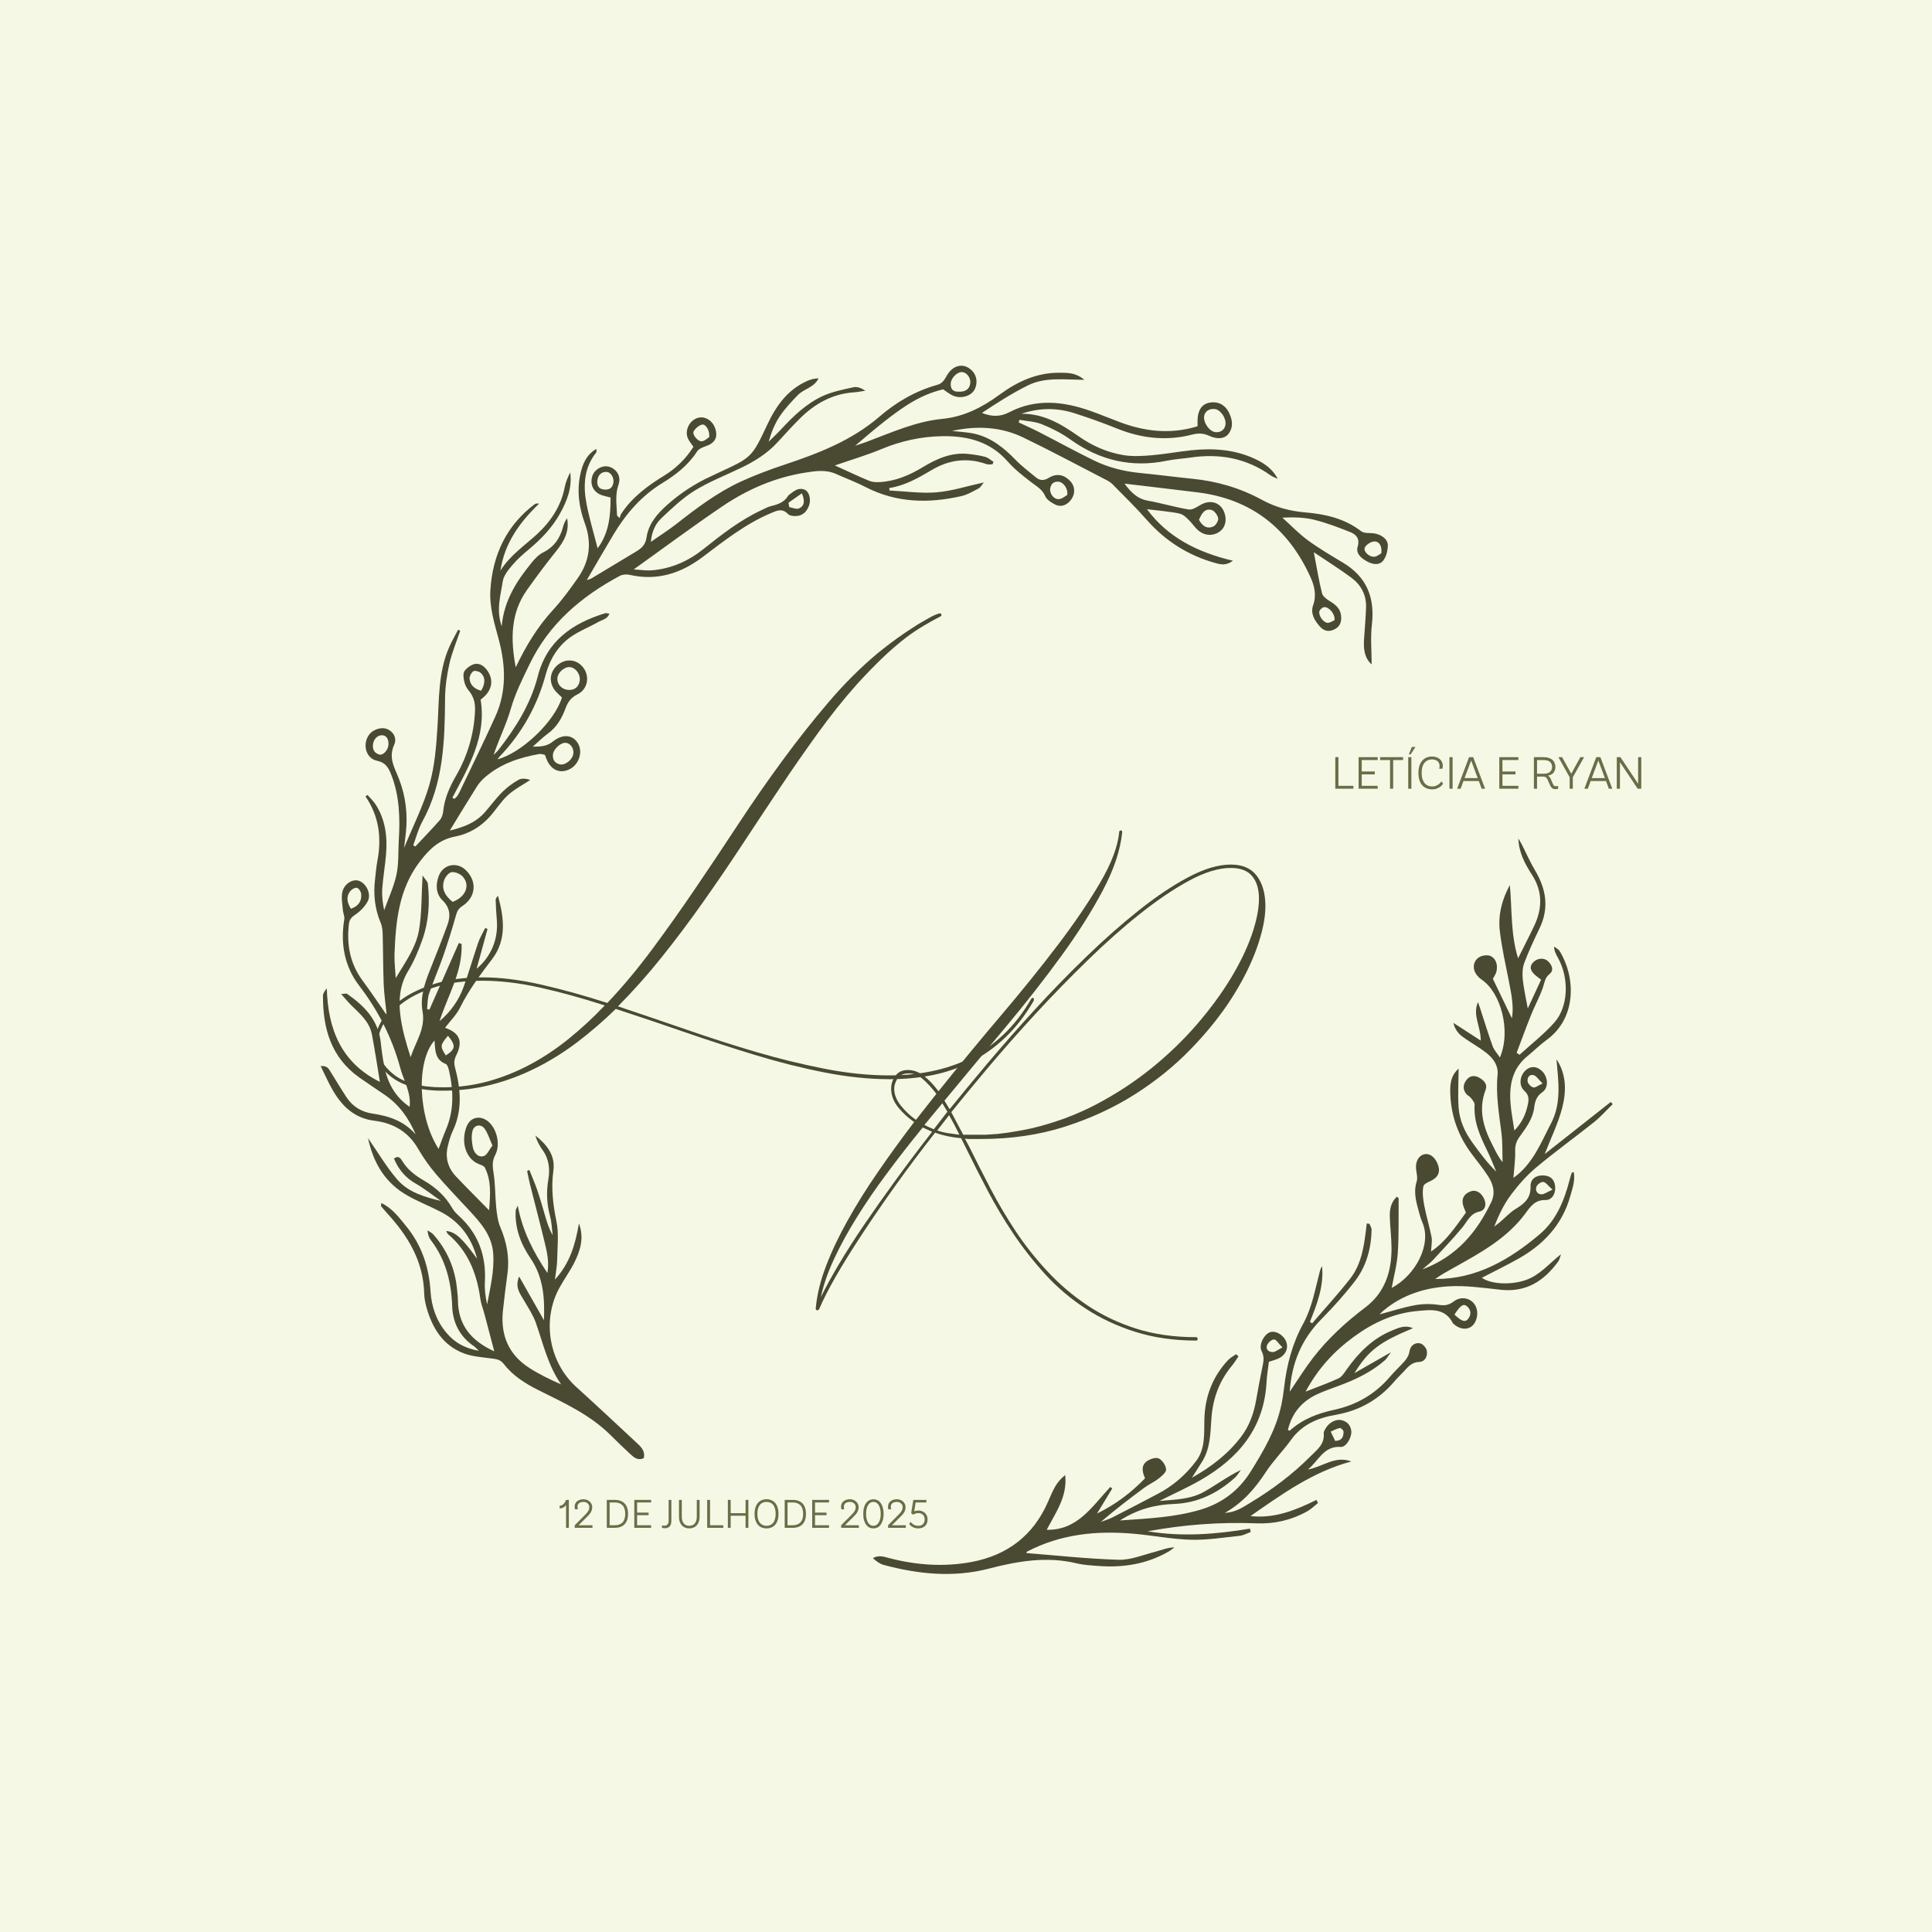 <svg xmlns="http://www.w3.org/2000/svg" xmlns:xlink="http://www.w3.org/1999/xlink" width="500" zoomAndPan="magnify" viewBox="0 0 375 375" height="500" preserveAspectRatio="xMidYMid meet" version="1.0"><defs><g/><clipPath id="585d5101a1"><path d="M 62 70 L 270 70 L 270 284 L 62 284 Z M 62 70 " clip-rule="nonzero"/></clipPath><clipPath id="3b28c0f4b7"><path d="M 78.992 56.594 L 328.461 86.457 L 300.469 320.285 L 51 290.422 Z M 78.992 56.594 " clip-rule="nonzero"/></clipPath><clipPath id="45f675eb7b"><path d="M 78.992 56.594 L 328.461 86.457 L 300.469 320.285 L 51 290.422 Z M 78.992 56.594 " clip-rule="nonzero"/></clipPath><clipPath id="feb7eaf4ab"><path d="M 169 162 L 314 162 L 314 306 L 169 306 Z M 169 162 " clip-rule="nonzero"/></clipPath><clipPath id="80910a571d"><path d="M 78.992 56.594 L 328.461 86.457 L 300.469 320.285 L 51 290.422 Z M 78.992 56.594 " clip-rule="nonzero"/></clipPath><clipPath id="914338d042"><path d="M 78.992 56.594 L 328.461 86.457 L 300.469 320.285 L 51 290.422 Z M 78.992 56.594 " clip-rule="nonzero"/></clipPath><clipPath id="0866341167"><path d="M 187.574 149.832 L 318.859 165.547 L 300.398 319.758 L 169.113 304.043 Z M 187.574 149.832 " clip-rule="nonzero"/></clipPath></defs><rect x="-37.5" width="450" fill="#ffffff" y="-37.5" height="450" fill-opacity="1"/><rect x="-37.5" width="450" fill="#f5f8e5" y="-37.5" height="450" fill-opacity="1"/><g clip-path="url(#585d5101a1)"><g clip-path="url(#3b28c0f4b7)"><g clip-path="url(#45f675eb7b)"><path fill="#4a4a32" d="M 153.055 97.57 C 153.098 97.859 153.141 98.148 153.184 98.434 C 153.832 98.535 154.598 98.91 155.102 98.68 C 156.156 98.191 156.27 97.207 155.637 95.754 C 154.668 96.434 153.859 97.004 153.055 97.57 Z M 86.957 201.043 C 85.414 202.855 85.395 203.094 86.535 204.859 C 88.43 203.621 88.523 202.969 86.957 201.043 Z M 259.039 120.363 C 259.16 119.121 257.91 117.75 256.996 117.848 C 256.66 117.887 256.176 118.328 256.09 118.668 C 255.891 119.512 256.902 120.898 257.727 120.891 C 258.219 120.883 258.711 120.504 259.039 120.363 Z M 137.641 84.867 C 137.84 83.684 136.996 82.258 136.293 82.41 C 135.668 82.547 134.996 83.133 134.645 83.711 C 134.293 84.285 135.398 85.711 136.211 85.652 C 136.77 85.613 137.297 85.066 137.641 84.867 Z M 68.105 176.387 C 69.582 175.891 70.227 174.918 70.109 173.523 C 70.07 173.082 69.66 172.426 69.297 172.328 C 68.934 172.23 68.285 172.598 67.996 172.957 C 67.172 173.992 67.316 175.109 68.105 176.387 Z M 268.113 107.387 C 268.305 105.949 267.648 104.996 266.645 105.109 C 266.023 105.18 265.238 105.688 264.934 106.23 C 264.531 106.949 265.668 108.125 266.758 108.062 C 267.293 108.031 267.809 107.551 268.113 107.387 Z M 117.055 94.992 C 118.219 95.176 118.859 94.762 119.055 93.723 C 119.238 92.734 118.566 91.621 117.719 91.598 C 116.723 91.57 116.137 92.168 115.969 93.137 C 115.797 94.133 116.156 94.828 117.055 94.992 Z M 93.383 134.066 C 94.25 132.66 94.23 131.336 93.234 130.555 C 92.887 130.285 92.121 130.105 91.84 130.309 C 91.449 130.594 91.094 131.309 91.145 131.785 C 91.293 133.078 92.203 133.754 93.383 134.066 Z M 207.145 96.078 C 207.348 94.824 206.383 93.578 205.473 93.5 C 204.574 93.422 204.004 93.863 203.848 94.797 C 203.688 95.773 204.504 96.945 205.523 96.883 C 206.152 96.844 206.754 96.285 207.145 96.078 Z M 75.391 144.652 C 75.5 143.523 75.035 142.758 74.211 142.711 C 73.312 142.656 72.523 143.441 72.395 144.484 C 72.27 145.504 72.703 146.191 73.629 146.461 C 74.348 146.664 75.293 145.629 75.391 144.652 Z M 232.719 100.902 C 233.383 102.113 234.305 102.754 235.539 102.172 C 236.012 101.949 236.543 101.043 236.445 100.578 C 236.32 99.957 235.691 99.102 235.137 98.977 C 233.746 98.652 233.199 99.793 232.719 100.902 Z M 185.93 76.02 C 187.398 76.137 188.242 75.496 188.336 74.301 C 188.41 73.344 187.691 72.352 186.84 72.227 C 185.891 72.09 184.594 73.301 184.535 74.441 C 184.473 75.508 185.016 76.035 185.93 76.02 Z M 111.285 146.266 C 111.41 145.273 110.766 144.316 109.879 144.188 C 108.914 144.039 107.418 145.352 107.32 146.477 C 107.238 147.461 107.699 148.152 108.648 148.359 C 109.742 148.594 111.137 147.445 111.285 146.266 Z M 235.883 83.875 C 236.926 84.004 237.742 83.395 237.867 82.395 C 238.016 81.164 236.938 79.566 235.844 79.402 C 234.789 79.246 233.898 79.801 233.73 80.723 C 233.504 81.957 234.715 83.73 235.883 83.875 Z M 108.199 131.57 C 108.074 132.781 108.984 133.809 110.273 133.91 C 111.523 134.012 112.379 133.312 112.531 132.066 C 112.676 130.879 111.762 129.621 110.656 129.488 C 109.602 129.367 108.316 130.453 108.199 131.57 Z M 95.586 222.344 C 95.02 221.094 94.699 219.953 94.051 219.066 C 93.344 218.09 92.008 218.332 91.715 219.508 C 91.461 220.512 91.562 221.676 91.781 222.707 C 92.004 223.738 92.773 224.734 93.895 224.398 C 94.547 224.203 94.953 223.152 95.586 222.344 Z M 87.848 175.051 C 90.391 174.117 91.316 171.852 89.836 170.168 C 89.352 169.613 88.348 169.195 87.656 169.285 C 87.098 169.359 86.414 170.223 86.199 170.871 C 85.629 172.594 86.438 173.914 87.848 175.051 Z M 85.133 223.008 C 85.605 221.746 86.027 220.488 86.547 219.277 C 88.145 215.566 88.035 211.766 87.188 207.93 C 87.07 207.414 86.859 206.645 86.5 206.504 C 84.406 205.699 84.477 203.824 84.34 201.957 C 80.777 205.914 81.074 216.695 85.133 223.008 Z M 197.738 81.996 C 199.035 82.605 200.344 83.18 201.617 83.832 C 205.203 85.672 208.742 87.625 212.367 89.391 C 215.172 90.758 218.18 91.504 221.297 91.805 C 224.691 92.137 228.074 92.594 231.465 92.93 C 236.227 93.406 240.738 94.723 244.941 97.02 C 247.586 98.465 250.375 99.207 253.348 99.457 C 257.25 99.785 260.984 100.629 264.211 103.113 C 264.73 103.516 265.641 103.445 266.379 103.492 C 267.918 103.586 269.414 104.582 269.379 105.883 C 269.355 106.902 269.062 108.133 268.43 108.867 C 267.57 109.863 266.223 109.488 265.199 108.891 C 264.191 108.309 263.125 107.449 263.527 106.086 C 263.988 104.539 263.215 103.738 262.113 103.293 C 259.828 102.371 257.5 101.492 255.117 100.895 C 253.188 100.414 251.148 100.371 248.902 100.473 C 250.547 101.949 252.082 103.57 253.852 104.867 C 256.043 106.469 258.402 107.848 260.73 109.25 C 265.254 111.973 266.898 115.973 266.281 121.25 C 265.984 123.766 266.238 126.348 266.238 128.953 C 264.82 127.707 264.652 125.98 264.754 124.168 C 264.875 122.047 265.102 119.93 265.152 117.809 C 265.207 115.426 264.137 113.496 262.301 112.133 C 260.066 110.473 257.695 108.996 255.012 107.188 C 255.586 110.168 255.988 112.688 256.602 115.152 C 256.758 115.77 257.523 116.32 258.133 116.691 C 259.176 117.332 260.074 118.039 260.273 119.32 C 260.449 120.488 260.223 121.539 259.059 122.137 C 257.938 122.715 256.961 122.508 256.137 121.555 C 255.125 120.387 254.324 119.066 254.879 117.477 C 255.566 115.52 255.133 113.711 254.355 112.004 C 250.023 102.465 242.797 96.852 232.461 95.57 C 227.852 95 223.234 94.465 218.273 93.871 C 219.598 95.672 220.848 96.84 222.82 97.191 C 225.473 97.664 228.07 98.445 230.723 98.891 C 231.406 99.004 232.27 98.449 232.957 98.039 C 235.172 96.715 237.426 97.711 237.844 100.258 C 238.086 101.723 237.426 102.973 236.117 103.535 C 234.633 104.168 233.09 103.688 231.969 102.34 C 231.293 101.523 230.605 100.66 229.758 100.059 C 229.172 99.637 228.316 99.551 227.559 99.438 C 225.895 99.191 224.219 99.023 222.625 98.836 C 226.633 104.262 232.379 107.199 239.309 108.836 C 238.039 109.797 237.016 109.586 236.035 109.32 C 230.742 107.871 226.27 105.09 222.594 100.914 C 220.484 98.516 218.188 96.285 215.949 94 C 215.629 93.672 215.219 93.414 214.809 93.203 C 209.426 90.426 204.09 87.559 198.641 84.93 C 194.266 82.816 189.574 82.59 184.777 83.645 C 186.254 83.82 187.758 83.871 189.199 84.203 C 192.414 84.938 194.871 86.938 197.141 89.273 C 198.328 90.496 199.711 91.527 201.023 92.621 C 201.816 93.281 202.555 93.359 203.547 92.758 C 205.117 91.801 206.551 92.129 207.738 93.383 C 208.648 94.348 208.75 95.715 207.996 96.848 C 207.199 98.043 205.969 98.531 204.773 97.914 C 204.043 97.539 203.172 96.996 202.875 96.301 C 202.328 95.02 201.312 94.469 200.32 93.719 C 198.652 92.449 196.969 91.137 195.586 89.566 C 192.191 85.715 187.852 84.605 183.023 84.66 C 178.875 84.711 174.914 85.574 171.051 87.184 C 168.148 88.391 165.117 89.277 162.043 90.344 C 164.371 91.398 166.516 92.414 168.703 93.324 C 169.316 93.578 170.059 93.613 170.738 93.574 C 173.75 93.41 176.453 92.285 179.027 90.727 C 181.797 89.047 184.699 87.734 188.039 88.121 C 189.113 88.246 190.195 88.391 191.234 88.68 C 191.812 88.84 192.305 89.312 192.84 89.641 C 192.773 89.805 192.707 89.965 192.645 90.129 C 192.238 90.117 191.801 90.203 191.434 90.074 C 187.758 88.773 184.242 89.23 180.914 91.191 C 178.297 92.734 175.688 94.258 172.613 94.723 C 172.625 94.883 172.637 95.047 172.648 95.207 C 175.695 95.352 178.766 95.812 181.781 95.559 C 184.793 95.309 187.75 94.34 190.957 93.641 C 190.598 94.074 190.363 94.578 189.98 94.781 C 188.883 95.363 187.77 96.027 186.586 96.297 C 180.219 97.746 173.988 97.617 168.023 94.543 C 166.172 93.59 164.207 92.859 162.301 92.004 C 160.277 91.09 158.223 91.43 156.145 91.762 C 150.379 92.695 145.102 94.98 140.277 98.234 C 134.535 102.109 128.973 106.258 123.008 110.52 C 124.332 110.598 125.441 110.789 126.527 110.695 C 130.262 110.391 133.566 108.941 136.52 106.586 C 140.07 103.754 143.645 100.961 147.777 99.031 C 148.41 98.734 149.039 98.375 149.707 98.219 C 151.027 97.906 152.23 97.469 152.988 96.223 C 153.066 96.094 153.211 96 153.336 95.906 C 154.215 95.23 155.113 94.523 156.289 95.105 C 157.074 95.496 157.449 96.973 157.043 98.098 C 156.613 99.293 155.809 100.133 154.484 100.164 C 153.969 100.176 153.266 100.109 152.953 99.781 C 151.832 98.59 150.781 99.109 149.586 99.617 C 144.727 101.684 140.602 104.922 136.426 108.086 C 132.176 111.301 127.52 112.797 122.215 111.574 C 121.609 111.434 120.812 111.5 120.27 111.793 C 112.832 115.793 106.578 121.051 102.781 128.938 C 101.418 131.773 100.016 134.547 99.133 137.621 C 98.27 140.621 96.832 143.457 95.809 146.535 C 96.137 146.195 96.496 145.883 96.789 145.512 C 100.137 141.203 103.004 136.648 104.391 131.238 C 106.16 124.34 111.184 120.949 117.469 119.027 C 117.66 118.969 117.902 119.07 118.293 119.117 C 117.875 120.188 116.867 120.305 116.145 120.719 C 114.383 121.719 112.457 122.453 110.809 123.605 C 108.289 125.367 106.719 127.98 105.922 130.934 C 104.277 137.023 101.316 142.297 97.008 146.82 C 96.848 146.988 96.715 147.184 96.555 147.383 C 101.25 146.16 107.668 140.047 109.074 135.375 C 108.684 134.992 108.211 134.602 107.824 134.141 C 106.414 132.449 106.668 130.273 108.398 128.945 C 110.027 127.699 112.141 128.031 113.309 129.715 C 114.492 131.422 114.039 133.82 112.094 134.77 C 110.836 135.387 110.223 136.246 109.77 137.484 C 109.055 139.426 108.043 141.172 106.312 142.418 C 105.371 143.098 104.543 143.938 103.41 144.922 C 104.996 144.934 106.168 144.852 107.281 143.953 C 109.262 142.359 111.242 142.594 112.234 144.383 C 113.129 145.992 112.367 148.34 110.652 149.254 C 108.742 150.273 106.918 149.492 106.055 147.285 C 105.969 147.07 105.895 146.852 105.777 146.527 C 105.438 146.465 105.055 146.289 104.707 146.348 C 100.84 147.023 97.176 148.23 94.117 150.883 C 93.535 151.391 92.992 151.992 92.578 152.645 C 90.863 155.359 89.203 158.113 87.309 161.203 C 90.035 160.562 92.32 159.672 94.086 157.684 C 95.23 156.391 96.25 154.973 97.469 153.758 C 98.395 152.832 99.484 152.023 100.617 151.379 C 101.246 151.023 102.113 151.105 102.922 151.387 C 101.457 152.359 99.859 153.18 98.574 154.352 C 97.254 155.555 96.289 157.145 95.09 158.488 C 93.25 160.539 90.949 161.883 88.293 162.383 C 85.242 162.965 83.293 164.859 81.465 167.262 C 77.398 172.613 76.809 178.852 76.574 185.215 C 76.523 186.621 76.711 188.039 76.809 189.852 C 78.746 186.648 80.766 183.848 81.332 180.504 C 81.883 177.23 81.797 173.844 82.02 169.922 C 82.559 170.738 82.996 171.102 83.043 171.508 C 83.438 175.156 83.234 178.781 82.027 182.258 C 81.277 184.406 80.379 186.551 79.211 188.488 C 77.59 191.164 77.355 194.039 77.691 196.938 C 78.02 199.723 78.82 202.449 79.699 205.203 C 80.652 202.246 82.625 199.684 82.016 196.312 C 81.516 193.512 82.43 190.859 83.461 188.273 C 84.625 185.355 85.789 182.434 86.863 179.48 C 87.492 177.75 87.344 176.168 85.895 174.758 C 84.594 173.488 84.543 171.77 85.129 170.109 C 85.953 167.762 88.684 167.18 90.434 168.91 C 92.664 171.109 92.383 174.172 89.695 175.898 C 88.941 176.383 88.711 176.938 88.484 177.742 C 87.738 180.383 86.918 183.008 86.016 185.602 C 85.164 188.047 84.113 190.426 83.277 192.875 C 82.965 193.801 83.008 194.852 82.891 195.844 C 83.043 195.887 83.195 195.934 83.348 195.977 C 85.25 191.66 87.152 187.348 89.059 183.035 C 89.238 183.098 89.414 183.164 89.594 183.227 C 89.809 188.652 86.898 193.234 85.316 198.211 C 87.406 196.426 89 194.258 89.941 191.684 C 90.996 188.805 91.828 185.844 92.828 182.941 C 93.168 181.961 93.727 181.055 94.184 180.117 C 94.332 180.184 94.48 180.25 94.629 180.316 C 93.93 182.863 93.23 185.406 92.508 188.047 C 95.383 185.621 96.758 182.188 96.426 178.48 C 96.316 177.227 96.246 175.969 96.207 174.711 C 96.195 174.434 96.383 174.145 96.664 173.887 C 97.832 178.129 98.387 182.398 95.516 186.168 C 93.238 189.172 91 192.141 89.312 195.551 C 88.598 196.996 87.375 198.184 86.383 199.492 C 89.211 200.465 89.914 202.113 88.547 204.859 C 88.125 205.707 88.098 206.367 88.34 207.285 C 89.426 211.391 89.793 215.5 87.871 219.531 C 87.438 220.445 87.164 221.453 86.922 222.445 C 86.367 224.699 86.945 226.695 88.5 228.34 C 90.477 230.434 92.527 232.461 94.93 234.91 C 95.184 231.789 95.375 229.152 94.117 226.645 C 93.945 226.301 93.383 226.117 92.965 225.957 C 90.457 224.988 89.379 221.73 90.562 218.668 C 91.281 216.805 93.238 216.414 94.758 217.68 C 96.422 219.066 97.195 222.141 96.137 224.148 C 95.48 225.391 95.605 226.453 95.809 227.742 C 96.148 229.902 96.09 232.125 96.312 234.309 C 96.449 235.613 96.602 236.984 97.102 238.168 C 98.332 241.062 98.918 244.008 98.504 247.16 C 98.184 249.59 97.863 252.02 97.613 254.453 C 97.129 259.211 98.773 262.996 102.777 265.539 C 104.707 266.77 106.781 267.773 108.918 268.711 C 106.352 265.043 105.43 260.785 104 256.734 C 103.457 255.211 102.52 253.824 101.703 252.406 C 100.953 251.098 99.891 249.887 100.762 247.766 C 102.492 250.812 104.047 253.551 105.582 256.258 C 105.738 252.082 105.516 247.969 102.98 244.246 C 101.105 241.5 99.902 238.414 100.098 234.938 C 100.105 234.801 100.207 234.664 100.492 234.012 C 101.438 239.027 103.562 243.059 106.246 247.09 C 106.621 244.977 106.191 243.102 105.746 241.254 C 104.82 237.426 103.812 233.617 102.855 229.797 C 102.645 228.965 102.492 228.121 102.312 227.285 C 102.457 227.219 102.602 227.152 102.746 227.09 C 103.258 228.379 103.816 229.652 104.27 230.965 C 104.785 232.453 105.215 233.969 105.656 235.477 C 106.074 236.91 106.465 238.348 107.273 239.734 C 107.117 238.523 107.09 237.273 106.773 236.109 C 106.125 233.707 106.012 231.352 106.438 228.871 C 106.773 226.926 106.562 224.941 105.32 223.227 C 104.707 222.375 104.211 221.438 103.906 220.406 C 106.109 222.125 107.82 224.227 107.41 227.215 C 106.953 230.574 107.324 233.758 108.004 237.047 C 108.5 239.457 108.188 242.055 108.145 244.566 C 108.125 245.723 107.891 246.875 107.711 248.367 C 110.703 245.102 111.699 241.367 112.371 237.465 C 113.41 240.227 112.664 242.746 111.434 245.145 C 110.574 246.82 109.457 248.359 108.555 250.016 C 105.137 256.297 106.578 264.43 111.848 269.207 C 115.777 272.766 119.648 276.387 123.523 280 C 124.367 280.785 125.285 281.582 124.957 283.02 C 123.781 283.574 123.012 282.859 122.277 282.18 C 121.016 281.016 119.781 279.82 118.566 278.609 C 114.562 274.609 109.523 272.324 104.594 269.867 C 101.996 268.574 99.562 267.059 97.754 264.711 C 97.031 263.77 96.066 263.773 95.062 263.637 C 93.387 263.41 91.645 263.289 90.082 262.707 C 86.035 261.199 83.941 257.867 82.797 253.82 C 82.539 252.918 82.355 251.965 82.332 251.027 C 82.172 244.789 79.195 239.93 75.199 235.551 C 74.781 235.09 74.371 234.625 73.98 234.141 C 73.914 234.059 73.988 233.863 74.012 233.508 C 76.168 234.523 77.48 236.344 78.875 238.051 C 81.852 241.695 83.27 245.949 83.566 250.656 C 83.758 253.641 84.695 256.348 86.629 258.668 C 88.195 260.551 90.141 261.684 92.938 262.188 C 92.441 261.715 92.246 261.469 91.996 261.301 C 89.27 259.457 87.879 256.766 87.766 253.531 C 87.598 248.824 86.523 244.5 83.645 240.738 C 83.273 240.254 83.055 239.648 82.977 238.816 C 83.348 239.07 83.793 239.254 84.086 239.582 C 86.824 242.66 88.371 246.281 88.73 250.434 C 88.785 251.059 88.879 251.688 88.883 252.316 C 88.898 257.18 91.434 260.234 95.941 262.297 C 95.262 259.711 94.645 257.367 94.023 255.023 C 93.758 254.035 93.363 253.07 93.227 252.066 C 92.547 247.145 90.824 242.793 86.953 239.547 C 86.797 239.414 86.738 239.164 86.613 238.93 C 88.391 239.125 89.621 240.223 92.609 244.324 C 91.434 239.898 89.031 237.016 85.43 235.156 C 83.363 234.09 81.184 233.238 79.16 232.098 C 74.922 229.727 72.52 225.973 71.43 220.906 C 73.445 223.801 75.066 226.605 77.148 228.988 C 79.281 231.426 82.422 232.344 85.586 233.105 C 83.945 231.961 82.375 230.695 80.652 229.711 C 78.656 228.574 77.352 226.969 76.465 224.879 C 77.332 224.211 77.746 224.812 78.043 225.297 C 79.094 227.027 80.578 228.164 82.305 229.16 C 84.531 230.449 86.449 232.164 87.773 234.484 C 88.113 235.082 88.633 235.598 89.141 236.07 C 92.844 239.473 94.387 243.73 94.117 248.773 C 94.039 250.23 94.203 251.699 94.555 253.172 C 95.164 249.875 95.98 246.625 95.727 243.258 C 95.465 239.785 93.324 237.375 91.137 235.004 C 88.973 232.656 86.734 230.367 84.664 227.934 C 83.359 226.395 82.164 224.723 81.152 222.969 C 79.223 219.613 76.266 217.977 72.648 217.531 C 68.887 217.066 66.48 214.824 64.656 211.73 C 63.797 210.281 63.129 208.711 62.238 206.926 C 63.566 206.812 63.828 207.5 64.176 208.055 C 65.215 209.715 66.215 211.398 67.293 213.031 C 68.484 214.836 70.277 215.855 72.305 216.148 C 75.531 216.617 78.434 217.602 80.672 220.18 C 79.359 217.059 77.484 214.449 74.742 212.555 C 73.078 211.406 71.383 210.301 69.73 209.133 C 64.297 205.285 62.652 199.652 62.691 193.262 C 62.695 192.797 63.039 192.336 63.434 191.852 C 63.648 199.867 66.316 206.328 73.742 209.992 C 73.23 206.922 72.773 203.844 72.191 200.797 C 71.715 198.32 69.871 196.777 68.195 195.137 C 67.578 194.535 67.039 193.855 66.223 192.941 C 66.941 192.906 67.219 192.797 67.359 192.898 C 70.711 195.23 73.457 197.992 73.918 202.418 C 74.07 203.906 74.281 205.395 74.566 206.859 C 75.195 210.125 76.641 212.887 79.512 214.836 C 79.824 212.031 78.355 209.754 77.695 207.301 C 76.117 201.457 73.422 196.16 69.762 191.383 C 66.824 187.539 66.059 183.176 66.824 178.426 C 66.914 177.871 66.602 177.262 66.555 176.672 C 66.465 175.52 66.215 174.316 66.434 173.215 C 66.766 171.535 68.484 170.516 69.727 170.984 C 71.102 171.504 72.109 173.52 71.383 174.918 C 70.84 175.965 69.891 176.914 68.91 177.574 C 68.16 178.074 67.812 178.547 67.715 179.395 C 67.258 183.395 67.957 187.07 70.383 190.344 C 71.961 192.48 73.434 194.691 75.059 197.02 C 74.852 194.977 74.559 193.035 74.477 191.086 C 74.344 187.863 74.371 184.629 74.281 181.402 C 74.262 180.637 74.191 179.812 73.895 179.125 C 72.719 176.363 72.449 173.504 72.809 170.547 C 72.953 169.371 73.039 168.184 73.262 167.02 C 74.109 162.559 73.539 158.383 70.941 154.578 C 71.07 154.484 71.203 154.391 71.336 154.301 C 71.863 154.91 72.469 155.465 72.906 156.137 C 74.824 159.109 75.215 162.445 74.926 165.898 C 74.738 168.105 74.352 170.293 74.195 172.496 C 74.102 173.887 74.27 175.293 74.566 176.676 C 75.387 174.375 76.445 172.125 76.957 169.758 C 77.418 167.633 77.27 165.375 77.402 163.176 C 77.672 158.812 77.559 154.504 75.938 150.363 C 75.402 149 74.844 148 73.152 147.652 C 70.957 147.199 70.277 144.316 71.711 142.516 C 72.469 141.562 74.016 141.09 75.078 141.48 C 76.223 141.902 77.141 143.176 76.512 144.555 C 75.328 147.148 76.629 149.07 77.457 151.223 C 78.754 154.578 79.164 158.082 78.773 161.684 C 78.684 162.531 78.57 163.383 78.43 164.578 C 80.203 160.246 82.199 156.355 83.371 152.219 C 84.387 148.633 84.688 144.781 84.918 141.027 C 85.242 135.836 85.027 130.594 87.156 125.684 C 87.672 124.496 88.328 123.379 88.922 122.227 C 89.055 122.293 89.191 122.359 89.324 122.426 C 88.613 124.555 87.723 126.645 87.23 128.828 C 86.73 131.035 86.402 133.336 86.387 135.594 C 86.324 143.836 86.09 152.004 81.961 159.492 C 81.184 160.902 80.781 162.531 80.207 164.062 C 80.344 164.145 80.477 164.227 80.613 164.309 C 82.203 162.609 83.828 160.941 85.363 159.188 C 85.746 158.75 85.965 158.062 86.023 157.465 C 86.277 154.961 87.273 152.746 88.496 150.621 C 90.742 146.723 91.988 142.555 92.199 138.035 C 92.27 136.434 91.969 135.199 90.902 133.941 C 90.234 133.152 89.875 131.785 89.977 130.734 C 90.043 130.062 91.113 129.215 91.895 128.949 C 93 128.578 93.992 129.246 94.652 130.238 C 95.926 132.168 95.469 134.207 93.289 135.793 C 94.469 142.891 91 148.82 87.805 154.828 C 87.93 154.906 88.062 154.984 88.191 155.062 C 88.359 154.906 88.551 154.773 88.688 154.594 C 88.875 154.344 89.043 154.066 89.176 153.785 C 91.516 148.875 93.922 143.996 96.164 139.039 C 98.344 134.219 98.152 129.188 96.832 124.219 C 95.977 121.016 94.961 117.848 95.184 114.492 C 95.637 107.695 98.281 102.012 103.77 97.875 C 103.973 97.719 104.277 97.703 104.641 97.754 C 100.895 101.363 97.93 105.387 97.137 110.754 C 98.961 107.824 101.754 105.961 104.203 103.715 C 106.891 101.238 108.906 98.258 109.625 94.512 C 109.812 93.539 110.23 92.605 110.676 91.695 C 111.09 94.637 110.062 97.223 108.695 99.684 C 107.188 102.406 105.07 104.605 102.707 106.582 C 101.57 107.535 100.434 108.52 99.477 109.652 C 98.68 110.59 97.75 111.707 97.582 112.852 C 97.176 115.566 96.27 118.328 97.375 121.559 C 97.852 116.441 100.328 112.758 103.148 109.266 C 103.781 108.484 104.531 107.668 105.398 107.242 C 107.543 106.184 108.715 104.477 109.297 102.215 C 109.445 101.637 109.723 101.09 110.074 100.586 C 110.566 103.141 109.473 105.086 107.957 106.969 C 105.992 109.414 104.117 111.934 102.301 114.488 C 99.094 119.004 99.074 124.047 100.105 129.523 C 102.105 125.297 104.398 121.578 107.402 118.316 C 109.148 116.422 110.672 114.301 112.16 112.188 C 114.449 108.938 114.906 105.383 113.531 101.621 C 112.398 98.531 111.938 95.367 112.637 92.098 C 113.055 90.141 113.742 88.324 115.746 87.129 C 115.742 87.473 115.816 87.715 115.73 87.824 C 113.355 90.781 113.172 94.215 113.828 97.711 C 114.379 100.617 115.246 103.465 115.996 106.426 C 118.184 103.504 118.527 100.148 118.512 96.57 C 117.805 96.375 117.203 96.27 116.645 96.051 C 115.117 95.445 114.461 93.961 114.977 92.387 C 115.398 91.105 116.871 90.258 118.133 90.574 C 119.652 90.957 120.621 92.434 120.055 94.051 C 119.344 96.086 119.711 98.059 119.766 100.059 C 119.93 100.23 120.094 100.402 120.258 100.574 C 120.367 100.281 120.422 99.957 120.59 99.707 C 122.727 96.477 125.738 94.266 128.953 92.293 C 131.246 90.883 133.125 89.043 134.594 86.727 C 134.184 86.117 133.766 85.645 133.52 85.094 C 132.879 83.648 133.727 81.766 135.219 81.184 C 136.676 80.613 138.309 81.535 138.844 83.23 C 139.387 84.926 138.742 86.02 136.969 86.617 C 136.363 86.82 135.625 87.129 135.305 87.629 C 133.586 90.293 131.152 92.18 128.57 93.754 C 124.508 96.238 121.535 99.684 119.105 103.703 C 117.371 106.582 115.703 109.504 113.898 112.586 C 114.273 112.457 114.555 112.414 114.785 112.277 C 117.66 110.555 120.531 108.812 123.406 107.09 C 124.488 106.441 125.289 105.797 125.504 104.273 C 125.875 101.68 127.566 99.727 129.473 98.023 C 132.066 95.715 134.926 93.836 138.074 92.414 C 138.57 92.191 139.059 91.938 139.551 91.711 C 145.914 88.777 145.938 88.789 148.949 82.379 C 150.676 78.711 152.93 75.586 156.727 73.922 C 157.391 73.633 158.102 73.453 158.887 73.434 C 158.027 75.223 156.059 75.453 154.871 76.676 C 153.621 77.957 152.375 79.285 151.375 80.766 C 150.387 82.23 149.711 83.918 149.191 85.742 C 150 84.938 150.844 84.16 151.621 83.32 C 153.98 80.773 156.488 78.359 159.625 76.898 C 161.496 76.027 163.594 75.621 165.621 75.172 C 166.359 75.004 167.195 75.316 167.969 75.836 C 167.227 75.945 166.484 76.102 165.738 76.152 C 161.586 76.441 158.176 78.34 155.254 81.238 C 153.75 82.727 152.336 84.309 150.898 85.867 C 148.898 88.039 146.461 89.551 143.844 90.809 C 140.824 92.262 137.676 93.484 134.832 95.23 C 132.48 96.684 130.406 98.66 128.375 100.586 C 127.258 101.641 126.531 103.094 126.328 105.176 C 128.195 103.879 129.812 102.855 131.316 101.68 C 135.266 98.582 139.266 95.562 143.82 93.465 C 146.57 92.203 149.426 91.141 152.293 90.184 C 158.887 87.988 165.309 85.516 170.723 80.852 C 174.012 78.02 177.734 75.863 181.918 74.703 C 182.988 74.406 183.344 73.652 183.824 72.828 C 184.836 71.094 186.531 70.531 187.93 71.367 C 189.406 72.25 189.922 73.867 189.242 75.457 C 188.66 76.82 186.625 77.504 184.988 76.797 C 184.297 76.496 183.691 75.98 183.047 75.566 C 178.273 76.77 174.809 78.918 165.988 86.516 C 166.719 86.27 167.453 86.047 168.172 85.777 C 172.977 83.969 177.738 81.812 182.855 81.309 C 187.156 80.887 190.645 79.07 194.043 76.582 C 197.496 74.055 201.297 72.293 205.684 72.352 C 207.203 72.371 208.754 72.281 210.48 73.723 C 206.465 73.688 202.848 73.176 199.586 74.773 C 196.469 76.301 193.527 78.199 190.594 80.145 C 192.465 80.895 194.109 80.945 195.914 80.008 C 201.113 77.301 206.43 77.914 211.707 79.773 C 213.609 80.445 215.465 81.23 217.352 81.934 C 222.258 83.77 227.234 84.348 232.449 82.734 C 232.449 82.223 232.43 81.766 232.453 81.312 C 232.555 79.52 233.344 78.434 234.727 78.164 C 236.391 77.84 237.789 78.543 238.559 80.125 C 239.215 81.473 239.43 82.855 238.496 84.152 C 237.762 85.164 236.312 85.344 234.668 84.578 C 233.547 84.059 232.531 84.062 231.344 84.367 C 226.371 85.645 221.531 85.082 216.789 83.172 C 214.062 82.074 211.289 81.078 208.488 80.188 C 205.102 79.113 201.676 79.148 198.242 80.309 C 202.527 80.254 205.984 82.301 209.312 84.648 C 211.961 86.512 214.871 87.809 218.027 88.332 C 219.828 88.633 221.73 88.52 223.57 88.363 C 226.113 88.148 228.637 87.672 231.18 87.402 C 235.477 86.949 239.691 87.23 243.676 89.113 C 245.438 89.945 247.008 91.02 248.02 92.953 C 247.539 92.723 247.012 92.547 246.582 92.242 C 241.895 88.91 236.691 87.988 231.102 88.805 C 229.57 89.031 228.012 89.113 226.492 89.426 C 219.645 90.828 213.461 89.383 207.77 85.312 C 206.082 84.105 204.18 83.137 202.262 82.359 C 200.898 81.805 199.34 81.758 197.867 81.484 C 197.824 81.656 197.781 81.824 197.738 81.996 " fill-opacity="1" fill-rule="nonzero"/></g></g></g><g clip-path="url(#feb7eaf4ab)"><g clip-path="url(#80910a571d)"><g clip-path="url(#914338d042)"><g clip-path="url(#0866341167)"><path fill="#4a4a32" d="M 259.156 279.676 C 260.43 279.66 260.824 278.895 260.773 277.848 C 260.762 277.598 260.25 277.133 260.047 277.176 C 259.441 277.301 258.875 277.629 258.289 277.879 C 258.66 278.645 258.906 279.16 259.156 279.676 Z M 299.414 210.301 C 298.613 209.52 298.227 208.848 297.695 208.691 C 296.859 208.449 296.383 209.191 296.516 209.934 C 296.598 210.387 297.164 210.957 297.613 211.066 C 298.008 211.164 298.543 210.703 299.414 210.301 Z M 248.914 261.535 C 248.152 260.766 247.723 259.988 247.285 259.984 C 246.816 259.984 246.098 260.625 245.922 261.141 C 245.641 261.984 246.332 262.473 247.098 262.43 C 247.578 262.402 248.039 261.988 248.914 261.535 Z M 301.344 230.914 C 300.469 230.133 300.055 229.488 299.562 229.418 C 299.152 229.359 298.41 229.875 298.234 230.312 C 297.938 231.055 298.355 231.801 299.191 231.816 C 299.727 231.828 300.277 231.383 301.344 230.914 Z M 282.316 255.156 C 283.688 256.508 284.438 256.719 285.004 255.941 C 285.582 255.148 285.535 254.324 284.844 253.641 C 284.117 252.926 283.48 253.305 282.316 255.156 Z M 267.773 255.121 C 270.141 254.484 272.332 253.766 274.578 253.352 C 276.074 253.074 277.676 253.047 279.18 253.266 C 280.336 253.438 281.156 253.383 282.145 252.625 C 283.793 251.367 285.934 252.07 286.562 253.859 C 287.012 255.133 286.555 256.809 285.57 257.504 C 284.617 258.18 283.27 257.977 282.164 256.992 C 282.105 256.941 282.035 256.895 282 256.828 C 280.461 253.812 277.703 254.234 275.129 254.461 C 270.539 254.871 266.496 256.742 262.754 259.484 C 258.973 262.258 255.859 265.574 253.418 270.109 C 255.781 269.176 257.844 268.453 259.816 267.535 C 260.457 267.23 260.93 266.457 261.375 265.824 C 263.684 262.559 266.418 259.809 270.141 258.273 C 271.387 257.762 272.68 257.113 274.246 257.805 C 267.723 260.539 265.668 262.059 262.887 266.527 C 265.078 265.273 267.27 264.023 269.973 262.477 C 269.371 263.289 269.148 263.734 268.801 264.035 C 266.164 266.336 263.074 267.797 259.848 268.984 C 258.465 269.5 257.062 269.98 255.723 270.594 C 252.719 271.965 250.75 274.266 249.977 277.57 C 250.121 277.609 250.309 277.719 250.363 277.668 C 252.828 275.449 255.797 274.324 258.938 273.648 C 263.266 272.715 266.898 270.621 269.809 267.211 C 270.473 266.438 271.199 265.719 271.906 264.98 C 272.656 264.191 273.41 263.477 273.594 262.25 C 273.746 261.242 274.598 260.527 275.625 260.738 C 276.145 260.844 276.797 261.547 276.918 262.09 C 277.176 263.219 276.598 264.32 275.449 264.355 C 273.961 264.406 273.262 265.375 272.41 266.27 C 271.816 266.898 271.191 267.496 270.633 268.152 C 267.664 271.633 263.949 273.75 259.516 274.566 C 259.438 274.582 259.363 274.605 259.285 274.617 C 255.824 275.203 252.758 276.457 250.57 279.5 C 249.016 281.66 247.105 283.566 245.652 285.789 C 243.613 288.91 241.266 291.637 237.738 293.656 C 239.887 293.531 241.246 292.551 242.715 291.668 C 246.949 289.113 250.879 286.176 254.379 282.652 C 255.617 281.406 257.156 280.324 256.93 278.184 C 256.902 277.906 257.117 277.586 257.27 277.309 C 257.91 276.145 259.254 275.398 260.375 275.652 C 261.465 275.895 262.152 276.609 262.285 277.758 C 262.422 278.914 261.328 280.926 260.234 280.848 C 256.895 280.605 255.906 283.629 253.855 285.227 C 256.672 284.758 259.137 282.457 262.289 283.672 C 254.945 285.613 248.902 289.961 242.719 294.266 C 247.371 294.797 251.48 293.133 255.516 291.129 C 255.617 291.332 255.719 291.531 255.82 291.734 C 255.145 292.27 254.523 292.895 253.785 293.312 C 250.727 295.043 247.379 295.816 243.941 295.68 C 236.879 295.402 229.887 295.918 222.746 297.219 C 229.492 298.336 236.047 297.797 242.605 296.707 C 242.66 296.926 242.711 297.145 242.766 297.359 C 242.055 297.613 241.359 298.02 240.633 298.098 C 237.48 298.43 234.312 298.949 231.168 298.863 C 227.477 298.762 223.812 298.031 220.125 297.703 C 212.922 297.062 205.898 297.734 199.324 301.184 C 199.273 301.207 199.27 301.32 199.223 301.449 C 205.203 301.918 211.16 302.578 217.133 302.75 C 219.445 302.816 221.805 301.828 224.121 301.223 C 225.363 300.902 226.559 300.379 227.965 300.34 C 227.57 300.621 227.203 300.941 226.785 301.18 C 222.586 303.586 218.047 304.301 213.316 303.961 C 211.848 303.855 210.355 303.777 208.934 303.434 C 203.168 302.051 197.555 303.008 191.961 304.465 C 185.074 306.254 178.277 305.555 171.535 303.754 C 170.773 303.551 170.09 303.039 169.426 302.438 C 170.562 301.758 171.621 302.176 172.676 302.449 C 177.918 303.797 183.234 304.176 188.566 303.18 C 195.43 301.898 200.52 298.129 203.41 291.512 C 203.855 290.504 204.27 289.469 204.82 288.52 C 205.301 287.684 205.957 286.953 206.754 286.309 C 207.215 290.402 204.973 293.496 203.164 296.934 C 209.215 297.055 212.031 292.297 215.516 288.617 C 215.637 288.719 215.758 288.82 215.883 288.918 C 214.977 290.41 214.07 291.902 212.93 293.781 C 216.656 291.945 219.562 289.707 222.254 286.934 C 221.727 285.758 221.406 284.449 222.656 283.59 C 223.281 283.16 224.383 282.812 224.941 283.094 C 225.625 283.438 226.301 284.469 226.34 285.234 C 226.363 285.812 225.453 286.539 224.828 287.031 C 224.004 287.68 223.008 288.102 222.16 288.73 C 219.297 290.844 216.469 293.008 213.676 295.398 C 214.422 295.113 215.199 294.898 215.906 294.539 C 218.887 293.02 221.859 291.473 224.816 289.91 C 227.762 288.355 230.234 286.184 232.219 283.512 C 233.973 281.152 233.699 278.266 233.766 275.527 C 233.875 271.07 235.359 267.199 238.391 263.965 C 238.82 263.508 239.422 263.215 239.941 262.84 C 240.09 262.984 240.234 263.133 240.383 263.277 C 239.965 263.879 239.59 264.516 239.125 265.074 C 236.68 268.016 235.426 271.387 235.141 275.234 C 234.93 278.125 234.957 281.117 233.324 283.715 C 232.715 284.688 232.098 285.652 231.352 286.832 C 235.16 284.684 238.398 282.188 240.938 278.82 C 242.535 276.703 243.383 274.266 243.832 271.664 C 244.199 269.566 244.586 267.473 245.02 265.387 C 245.238 264.316 245.469 263.371 244.879 262.25 C 244.246 261.055 245.379 258.922 246.566 258.566 C 247.68 258.23 249.207 259.168 249.668 260.473 C 250.129 261.766 249.488 263.098 248.086 263.711 C 247.594 263.926 247.074 264.066 246.289 264.328 C 246.141 265.59 245.906 266.906 245.836 268.23 C 245.367 277.23 240.34 283.074 233.035 287.281 C 230.547 288.715 227.91 289.887 225.047 291.328 C 228.191 291.07 231.098 291.004 233.648 289.586 C 236.043 288.254 238.25 286.566 240.863 285.312 C 240.477 285.82 240.156 286.41 239.691 286.824 C 236.324 289.848 232.469 291.738 227.934 291.91 C 224.316 292.047 220.906 292.867 217.379 295.121 C 222.973 294.73 228.094 294.508 233.082 293.008 C 237.223 291.766 240.48 289.281 242.758 285.629 C 245.25 281.629 247.664 277.539 248.68 272.82 C 248.926 271.664 249.113 270.488 249.246 269.312 C 249.738 264.953 250.844 260.77 252.953 256.926 C 254.691 253.758 255.262 250.246 256.168 246.824 C 256.262 246.465 256.371 246.105 256.613 245.781 C 256.984 249.625 255.648 253.109 254.254 256.574 C 254.398 256.672 254.543 256.766 254.688 256.859 C 257.164 253.969 259.742 251.164 262.082 248.164 C 264.469 245.109 264.832 241.258 265.285 237.488 C 265.457 237.504 265.633 237.516 265.809 237.531 C 265.953 237.918 266.23 238.309 266.227 238.695 C 266.152 242.344 265.207 245.781 262.996 248.66 C 260.992 251.266 258.773 253.727 256.469 256.059 C 252.672 259.91 250.711 264.504 250.336 270.129 C 251.934 267.785 253.293 265.582 254.863 263.547 C 257.766 259.801 261.227 256.621 264.988 253.785 C 268.75 250.949 270.086 246.941 270.094 242.387 C 270.098 240.34 269.824 238.297 269.762 236.25 C 269.715 234.773 269.957 233.355 271.141 232.266 C 271.379 232.5 271.473 232.547 271.473 232.598 C 271.441 236.129 271.539 239.668 271.309 243.188 C 271.156 245.512 270.523 247.801 270.129 249.984 C 274.785 247.523 277.91 241.527 276.102 237.324 C 275.664 236.32 275.414 235.23 275.129 234.164 C 274.699 232.559 274.449 230.969 274.984 229.281 C 275.203 228.602 274.953 227.754 274.867 226.988 C 274.703 225.578 275.27 224.402 276.301 224.082 C 277.34 223.754 278.402 224.426 278.992 225.789 C 279.586 227.145 279.355 228.164 278.258 228.902 C 277.578 229.359 276.406 229.68 276.285 230.242 C 276.035 231.418 276.211 232.738 276.438 233.949 C 276.832 236.023 277.461 238.051 277.863 240.125 C 278.016 240.938 277.816 241.82 277.766 242.922 C 280.695 240.957 282.523 238.09 284.535 235.367 C 284.305 234.723 283.988 234.152 283.906 233.547 C 283.742 232.344 284.43 231.602 285.48 231.234 C 286.578 230.852 287.664 231.598 288.148 232.898 C 288.57 234.027 288.137 234.965 287.156 235.168 C 285.352 235.543 284.824 237.059 283.84 238.246 C 282.043 240.41 280.102 242.453 278.195 244.52 C 277.68 245.078 277.059 245.535 276.098 246.383 C 282.781 243.867 286.656 239.152 289.453 233.328 C 290.34 231.48 289.797 229.75 288.766 228.188 C 287.82 226.75 286.734 225.41 285.699 224.031 C 283.129 220.621 281.68 216.766 281.508 212.461 C 281.438 210.695 281.465 208.855 283.117 207.426 C 283.102 210.051 282.949 212.488 283.109 214.902 C 283.273 217.383 284.262 219.637 285.703 221.648 C 287.133 223.648 288.602 225.625 290.422 227.422 C 289.852 226.086 289.34 224.723 288.699 223.418 C 287.309 220.582 286.004 217.742 286.223 214.426 C 286.254 214 285.805 213.512 285.5 213.109 C 285.27 212.809 284.871 212.648 284.625 212.355 C 283.934 211.523 283.945 210.629 284.547 209.746 C 285.184 208.809 286.098 208.648 287.008 209.121 C 287.926 209.602 288.801 210.371 288.348 211.559 C 286.898 215.383 287.922 218.82 289.664 222.199 C 290.238 223.305 290.73 224.457 291.652 225.578 C 291.59 223.695 291.664 221.793 291.434 219.934 C 290.965 216.176 290.305 212.457 290.68 208.625 C 290.867 206.742 289.75 205.316 288.344 204.242 C 287.109 203.301 285.75 202.531 284.473 201.648 C 283.523 200.992 282.547 200.336 282.09 198.535 C 284.031 199.789 285.59 200.797 287.41 201.973 C 287.457 199.277 285.75 197.043 286.879 194.508 C 287.039 194.977 287.207 195.445 287.359 195.914 C 288.141 198.301 288.871 200.707 289.723 203.066 C 289.992 203.809 290.586 204.43 291.133 205.258 C 293.348 200.055 291.289 192.629 287.598 190.152 C 286.992 189.746 286.398 189.07 286.18 188.391 C 285.844 187.348 286.238 186.25 287.207 185.734 C 287.809 185.418 288.785 185.297 289.355 185.586 C 290.418 186.117 290.703 187.301 290.484 188.445 C 290.359 189.105 289.906 189.703 289.766 189.988 C 291.105 192.777 292.352 195.359 293.453 197.652 C 293.875 195.48 293.367 192.953 292.867 190.414 C 292.23 187.176 291.488 183.941 291.109 180.664 C 290.754 177.566 291.535 174.582 293.062 171.785 C 293.504 176.496 293.188 181.277 294.66 186.004 C 295.742 183.824 296.805 181.777 297.793 179.691 C 299.387 176.316 299.434 173.02 297.359 169.797 C 296.004 167.691 294.801 165.492 294.715 162.75 C 294.945 163.148 295.188 163.535 295.398 163.945 C 296.254 165.617 297.004 167.355 297.965 168.965 C 300.117 172.582 300.723 176.258 298.816 180.207 C 297.758 182.406 296.719 184.625 295.859 186.906 C 295.496 187.867 295.469 189.043 295.57 190.086 C 295.738 191.805 296.141 193.496 296.539 195.746 C 297.504 193.66 298.301 191.941 299.125 190.156 C 298.562 189.707 298.113 189.418 297.75 189.047 C 297.09 188.359 296.793 187.605 297.598 186.781 C 298.418 185.941 299.742 185.828 300.527 186.629 C 301.25 187.355 301.676 188.332 300.738 189.086 C 299.824 189.824 299.793 190.789 299.457 191.742 C 298.836 193.516 297.914 195.176 297.211 196.922 C 296.219 199.379 295.32 201.875 294.379 204.352 C 294.566 204.477 294.754 204.605 294.945 204.73 C 297.203 202.664 299.641 200.77 301.676 198.496 C 304.418 195.441 304.605 189.941 302.453 186.016 C 302.09 185.348 301.695 184.699 301.629 183.727 C 301.996 184.004 302.477 184.211 302.707 184.578 C 305.805 189.523 306.117 197.535 300.254 201.805 C 298.934 202.766 297.758 203.941 296.488 204.98 C 293.418 207.48 292.871 210.867 293.227 214.543 C 293.375 216.109 293.676 217.66 293.938 219.43 C 295.441 217.906 296.195 216.184 296.578 214.258 C 296.762 213.309 296.754 212.516 295.879 211.73 C 294.746 210.707 294.977 208.816 296.105 207.766 C 297.102 206.836 298.398 206.926 299.402 207.996 C 300.48 209.148 300.617 211.129 299.371 211.992 C 298.223 212.781 297.934 213.805 297.789 214.961 C 297.508 217.199 296.211 218.895 294.973 220.605 C 294.332 221.48 294.062 222.312 294.094 223.422 C 294.141 225.066 293.895 226.719 293.754 228.629 C 297.57 225.906 299.086 221.793 301.055 218.043 C 303.125 214.094 302.48 209.836 302.109 205.605 C 304.082 208.555 304.035 211.852 303.23 214.996 C 302.441 218.062 301.004 220.961 299.828 224 C 304.07 220.656 308.363 217.273 312.656 213.887 C 312.777 214.031 312.898 214.176 313.02 214.32 C 311.824 215.484 310.711 216.758 309.418 217.793 C 305.691 220.773 301.812 223.555 298.156 226.621 C 296.32 228.16 294.691 230.02 293.246 231.953 C 291.895 233.758 290.914 235.848 290.02 238.082 C 290.395 237.793 290.781 237.516 291.145 237.211 C 292.16 236.352 293.074 235.328 294.191 234.648 C 295.883 233.625 297.152 232.57 297.078 230.273 C 297.031 228.82 298.188 228.074 299.625 228.152 C 300.926 228.227 301.652 228.875 301.836 230.137 C 302.039 231.523 301.32 232.957 299.98 232.926 C 297.98 232.875 297.102 234.129 296.145 235.441 C 292.488 240.434 287.242 243.23 282.062 246.129 C 280.875 246.793 279.68 247.441 278.57 248.254 C 286.551 248.293 292.984 244.52 298.844 239.578 C 302.059 236.871 303.629 233.031 304.668 228.977 C 304.785 228.527 304.93 228.086 305.074 227.645 C 305.09 227.602 305.199 227.586 305.457 227.477 C 305.777 229.176 305.195 230.711 304.781 232.199 C 303.215 237.773 299.543 241.613 294.668 244.344 C 292.367 245.637 289.984 246.793 287.625 248.016 C 289.418 249.277 293.16 249.434 295.988 248.512 C 298.844 247.582 300.648 245.266 302.984 243.453 C 302.812 243.918 302.734 244.453 302.457 244.84 C 299.699 248.648 296.207 250.867 291.34 250.348 C 287.965 249.988 284.547 249.473 281.18 249.676 C 276.574 249.953 272.176 251.316 268.492 254.422 C 268.27 254.609 268.07 254.828 267.773 255.121 " fill-opacity="1" fill-rule="nonzero"/></g></g></g></g><g fill="#4a4a32" fill-opacity="1"><g transform="translate(172.566, 228.031)"><g><path d="M 59.641 31.516 C 59.805 31.516 59.891 31.625 59.891 31.844 C 59.891 32.062 59.805 32.172 59.641 32.172 C 55.285 32.172 51.328 31.602 47.766 30.469 C 44.211 29.344 40.988 27.828 38.094 25.922 C 35.195 24.023 32.602 21.82 30.312 19.312 C 28.031 16.801 25.961 14.164 24.109 11.406 C 22.266 8.656 20.598 5.859 19.109 3.016 C 17.617 0.18 16.238 -2.531 14.969 -5.125 L 13.984 -7.109 C 12.109 -7.273 10.426 -7.633 8.938 -8.188 C 6.176 -4.656 3.594 -1.207 1.188 2.156 C -1.207 5.52 -3.379 8.688 -5.328 11.656 C -7.285 14.633 -8.969 17.348 -10.375 19.797 C -11.781 22.254 -12.844 24.344 -13.562 26.062 C -13.676 26.219 -13.785 26.297 -13.891 26.297 C -14.117 26.297 -14.234 26.188 -14.234 25.969 C -14.004 23.32 -13.336 20.566 -12.234 17.703 C -11.141 14.836 -9.734 11.875 -8.016 8.812 C -6.305 5.75 -4.348 2.617 -2.141 -0.578 C 0.055 -3.773 2.395 -7 4.875 -10.25 C 3.719 -11.031 2.68 -11.984 1.766 -13.109 C 0.859 -14.242 0.406 -15.441 0.406 -16.703 C 0.406 -17.641 0.68 -18.477 1.234 -19.219 C 1.785 -19.969 2.586 -20.344 3.641 -20.344 C 4.742 -20.344 5.773 -19.969 6.734 -19.219 C 7.703 -18.477 8.656 -17.477 9.594 -16.219 C 13.562 -21.176 17.57 -26.039 21.625 -30.812 C 25.676 -35.582 29.359 -40.145 32.672 -44.5 C 35.984 -48.852 38.738 -52.906 40.938 -56.656 C 43.145 -60.406 44.391 -63.688 44.672 -66.5 C 44.672 -66.727 44.781 -66.844 45 -66.844 C 45.164 -66.844 45.25 -66.727 45.25 -66.5 C 44.914 -63.082 43.672 -59.332 41.516 -55.25 C 39.367 -51.176 36.664 -46.906 33.406 -42.438 C 30.156 -37.969 26.547 -33.359 22.578 -28.609 C 18.609 -23.867 14.664 -19.129 10.75 -14.391 L 11.75 -12.734 C 13.844 -15.328 16.305 -18.305 19.141 -21.672 C 21.984 -25.035 25.02 -28.484 28.25 -32.016 C 31.477 -35.547 34.828 -38.988 38.297 -42.344 C 41.773 -45.707 45.18 -48.711 48.516 -51.359 C 51.848 -54.016 55.047 -56.156 58.109 -57.781 C 61.172 -59.406 63.914 -60.219 66.344 -60.219 C 68.602 -60.219 70.285 -59.484 71.391 -58.016 C 72.492 -56.555 73.047 -54.586 73.047 -52.109 C 73.047 -49.848 72.492 -47.16 71.391 -44.047 C 70.285 -40.93 68.672 -37.703 66.547 -34.359 C 64.422 -31.023 61.77 -27.719 58.594 -24.438 C 55.426 -21.156 51.801 -18.219 47.719 -15.625 C 43.645 -13.039 39.113 -10.945 34.125 -9.344 C 29.133 -7.75 23.719 -6.953 17.875 -6.953 L 16.297 -6.953 C 16.016 -6.953 15.75 -6.953 15.5 -6.953 C 15.258 -6.953 15 -6.977 14.719 -7.031 L 15.641 -5.297 C 16.898 -2.754 18.258 -0.078 19.719 2.734 C 21.188 5.547 22.828 8.316 24.641 11.047 C 26.461 13.773 28.52 16.363 30.812 18.812 C 33.102 21.27 35.664 23.445 38.5 25.344 C 41.344 27.25 44.5 28.754 47.969 29.859 C 51.445 30.961 55.336 31.516 59.641 31.516 Z M 66.344 -59.562 C 63.969 -59.562 61.273 -58.742 58.266 -57.109 C 55.266 -55.484 52.098 -53.348 48.766 -50.703 C 45.43 -48.055 42.023 -45.035 38.547 -41.641 C 35.066 -38.254 31.711 -34.812 28.484 -31.312 C 25.266 -27.812 22.234 -24.379 19.391 -21.016 C 16.555 -17.648 14.117 -14.695 12.078 -12.156 L 14.391 -7.781 L 18.781 -7.781 L 21.094 -7.938 L 23.078 -8.188 C 23.848 -8.301 24.602 -8.426 25.344 -8.562 C 26.094 -8.695 26.852 -8.848 27.625 -9.016 C 32.094 -10.066 36.27 -11.609 40.156 -13.641 C 44.039 -15.68 47.625 -18.023 50.906 -20.672 C 54.188 -23.328 57.125 -26.156 59.719 -29.156 C 62.312 -32.164 64.504 -35.145 66.297 -38.094 C 68.086 -41.039 69.453 -43.863 70.391 -46.562 C 71.328 -49.27 71.797 -51.617 71.797 -53.609 C 71.797 -55.484 71.352 -56.941 70.469 -57.984 C 69.594 -59.035 68.219 -59.562 66.344 -59.562 Z M 1.406 -18.281 C 1.133 -17.727 1 -17.203 1 -16.703 C 1 -15.609 1.426 -14.52 2.281 -13.438 C 3.133 -12.363 4.113 -11.441 5.219 -10.672 L 9.188 -15.719 C 8.301 -16.875 7.43 -17.82 6.578 -18.562 C 5.723 -19.312 4.828 -19.688 3.891 -19.688 C 2.617 -19.688 1.789 -19.219 1.406 -18.281 Z M -13.234 23.734 C -12.348 21.922 -11.203 19.828 -9.797 17.453 C -8.391 15.078 -6.75 12.508 -4.875 9.75 C -3 7 -0.945 4.094 1.281 1.031 C 3.508 -2.031 5.867 -5.16 8.359 -8.359 L 6.531 -9.188 C 4.102 -6.207 1.801 -3.254 -0.375 -0.328 C -2.551 2.586 -4.504 5.438 -6.234 8.219 C -7.973 11.008 -9.445 13.703 -10.656 16.297 C -11.875 18.891 -12.734 21.367 -13.234 23.734 Z M 11.328 -12.25 L 10.344 -13.891 L 6.859 -9.672 C 7.191 -9.516 7.508 -9.363 7.812 -9.219 C 8.113 -9.082 8.406 -8.957 8.688 -8.844 Z M 9.344 -8.609 C 10.008 -8.379 10.695 -8.207 11.406 -8.094 C 12.125 -7.988 12.875 -7.883 13.656 -7.781 C 13.039 -9.039 12.375 -10.305 11.656 -11.578 Z M 9.344 -8.609 "/></g></g></g><g fill="#4a4a32" fill-opacity="1"><g transform="translate(118.291, 187.469)"><g><path d="M 81.891 6.375 C 82.004 6.258 82.086 6.203 82.141 6.203 C 82.305 6.203 82.391 6.312 82.391 6.531 C 82.391 6.645 82.363 6.754 82.312 6.859 C 80.656 9.672 78.805 12.039 76.766 13.969 C 74.723 15.906 72.516 17.469 70.141 18.656 C 67.773 19.844 65.281 20.695 62.656 21.219 C 60.039 21.738 57.297 22 54.422 22 C 50.348 22 46.086 21.555 41.641 20.672 C 37.203 19.797 32.723 18.664 28.203 17.281 C 23.68 15.906 19.145 14.43 14.594 12.859 C 10.051 11.285 5.598 9.785 1.234 8.359 C -1.191 10.723 -3.695 12.883 -6.281 14.844 C -8.875 16.801 -11.551 18.469 -14.312 19.844 C -17.07 21.227 -19.953 22.305 -22.953 23.078 C -25.961 23.848 -29.094 24.234 -32.344 24.234 C -34.602 24.234 -36.562 24 -38.219 23.531 C -39.875 23.062 -41.238 22.41 -42.312 21.578 C -43.383 20.754 -44.195 19.805 -44.75 18.734 C -45.301 17.66 -45.578 16.516 -45.578 15.297 C -45.578 13.805 -45.133 12.273 -44.25 10.703 C -43.375 9.141 -42.051 7.734 -40.281 6.484 C -38.52 5.242 -36.328 4.223 -33.703 3.422 C -31.086 2.629 -28.07 2.234 -24.656 2.234 C -21.176 2.234 -17.379 2.703 -13.266 3.641 C -9.16 4.578 -4.875 5.766 -0.406 7.203 C 2.625 4.004 5.555 0.488 8.391 -3.344 C 11.234 -7.176 14.047 -11.145 16.828 -15.25 C 19.617 -19.363 22.391 -23.516 25.141 -27.703 C 27.898 -31.898 30.727 -35.969 33.625 -39.906 C 36.52 -43.852 39.484 -47.602 42.516 -51.156 C 45.547 -54.719 48.742 -57.906 52.109 -60.719 C 54.535 -62.695 56.988 -64.461 59.469 -66.016 C 59.695 -66.172 60.031 -66.375 60.469 -66.625 C 60.906 -66.875 61.359 -67.133 61.828 -67.406 C 62.297 -67.688 62.75 -67.922 63.188 -68.109 C 63.633 -68.305 63.969 -68.406 64.188 -68.406 C 64.352 -68.406 64.438 -68.297 64.438 -68.078 C 64.438 -67.961 64.379 -67.879 64.266 -67.828 C 63.172 -67.273 62.07 -66.664 60.969 -66 C 59.863 -65.344 58.758 -64.602 57.656 -63.781 C 56 -62.508 54.367 -61.098 52.766 -59.547 C 51.172 -58.004 49.578 -56.352 47.984 -54.594 C 45.441 -51.727 42.941 -48.598 40.484 -45.203 C 38.035 -41.816 35.582 -38.285 33.125 -34.609 C 30.676 -30.941 28.207 -27.219 25.719 -23.438 C 23.238 -19.664 20.703 -15.945 18.109 -12.281 C 15.523 -8.613 12.863 -5.07 10.125 -1.656 C 7.395 1.758 4.57 4.93 1.656 7.859 C 5.957 9.297 10.367 10.797 14.891 12.359 C 19.41 13.93 23.914 15.379 28.406 16.703 C 32.906 18.023 37.348 19.113 41.734 19.969 C 46.117 20.832 50.32 21.266 54.344 21.266 C 57.156 21.266 59.867 21 62.484 20.469 C 65.109 19.945 67.594 19.109 69.938 17.953 C 72.281 16.797 74.457 15.266 76.469 13.359 C 78.488 11.453 80.297 9.125 81.891 6.375 Z M -32.344 23.578 C -29.312 23.578 -26.391 23.191 -23.578 22.422 C -20.766 21.648 -18.062 20.57 -15.469 19.188 C -12.875 17.812 -10.363 16.145 -7.938 14.188 C -5.508 12.227 -3.164 10.062 -0.906 7.688 C -5.32 6.258 -9.516 5.102 -13.484 4.219 C -17.453 3.332 -21.176 2.891 -24.656 2.891 C -27.957 2.891 -30.875 3.258 -33.406 4 C -35.945 4.75 -38.07 5.727 -39.781 6.938 C -41.5 8.156 -42.797 9.492 -43.672 10.953 C -44.555 12.422 -45 13.867 -45 15.297 C -45 17.504 -43.953 19.438 -41.859 21.094 C -39.766 22.75 -36.594 23.578 -32.344 23.578 Z M -32.344 23.578 "/></g></g></g><g fill="#6b6d48" fill-opacity="1"><g transform="translate(108.398, 296.549)"><g><path d="M 1.469 -4.469 C 1.395 -4.332 1.301 -4.211 1.188 -4.109 C 1.082 -4.023 0.953 -3.945 0.797 -3.875 C 0.648 -3.801 0.461 -3.766 0.234 -3.766 L 0.234 -4.297 C 0.461 -4.297 0.648 -4.352 0.797 -4.469 C 0.953 -4.582 1.082 -4.711 1.188 -4.859 C 1.301 -5.023 1.395 -5.211 1.469 -5.422 L 2.016 -5.422 L 2.016 0 L 1.469 0 Z M 1.469 -4.469 "/></g></g></g><g fill="#6b6d48" fill-opacity="1"><g transform="translate(111.151, 296.549)"><g><path d="M 0.406 -0.5 L 2.328 -2.438 C 2.441 -2.562 2.555 -2.68 2.672 -2.797 C 2.785 -2.91 2.879 -3.031 2.953 -3.156 C 3.035 -3.281 3.102 -3.41 3.156 -3.547 C 3.207 -3.691 3.234 -3.848 3.234 -4.016 C 3.234 -4.305 3.129 -4.547 2.922 -4.734 C 2.711 -4.93 2.43 -5.031 2.078 -5.031 C 1.898 -5.031 1.738 -5.004 1.594 -4.953 C 1.445 -4.91 1.32 -4.848 1.219 -4.766 C 1.125 -4.68 1.051 -4.582 1 -4.469 C 0.957 -4.352 0.938 -4.227 0.938 -4.094 C 0.938 -3.957 0.945 -3.836 0.969 -3.734 C 0.977 -3.68 0.988 -3.633 1 -3.594 L 0.469 -3.594 C 0.445 -3.633 0.43 -3.688 0.422 -3.75 C 0.398 -3.844 0.391 -3.969 0.391 -4.125 C 0.391 -4.32 0.426 -4.504 0.5 -4.672 C 0.582 -4.848 0.691 -5 0.828 -5.125 C 0.973 -5.25 1.148 -5.348 1.359 -5.422 C 1.578 -5.504 1.816 -5.547 2.078 -5.547 C 2.336 -5.547 2.57 -5.504 2.781 -5.422 C 2.988 -5.348 3.164 -5.238 3.312 -5.094 C 3.469 -4.957 3.586 -4.797 3.672 -4.609 C 3.754 -4.43 3.797 -4.234 3.797 -4.016 C 3.797 -3.797 3.766 -3.598 3.703 -3.422 C 3.648 -3.242 3.57 -3.078 3.469 -2.922 C 3.375 -2.773 3.266 -2.633 3.141 -2.5 C 3.016 -2.375 2.891 -2.242 2.766 -2.109 L 1.141 -0.5 L 3.844 -0.5 L 3.844 0 L 0.406 0 Z M 0.406 -0.5 "/></g></g></g><g fill="#6b6d48" fill-opacity="1"><g transform="translate(115.377, 296.549)"><g/></g></g><g fill="#6b6d48" fill-opacity="1"><g transform="translate(117.045, 296.549)"><g><path d="M 0.734 -5.422 L 2.281 -5.422 C 3.102 -5.422 3.738 -5.191 4.188 -4.734 C 4.633 -4.273 4.859 -3.602 4.859 -2.719 C 4.859 -1.82 4.633 -1.145 4.188 -0.688 C 3.738 -0.227 3.102 0 2.281 0 L 0.734 0 Z M 2.281 -0.5 C 2.938 -0.5 3.438 -0.68 3.781 -1.047 C 4.133 -1.41 4.312 -1.969 4.312 -2.719 C 4.312 -3.457 4.133 -4.008 3.781 -4.375 C 3.438 -4.738 2.938 -4.922 2.281 -4.922 L 1.281 -4.922 L 1.281 -0.5 Z M 2.281 -0.5 "/></g></g></g><g fill="#6b6d48" fill-opacity="1"><g transform="translate(122.38, 296.549)"><g><path d="M 0.734 -5.422 L 4 -5.422 L 4 -4.922 L 1.281 -4.922 L 1.281 -2.953 L 3.516 -2.953 L 3.516 -2.453 L 1.281 -2.453 L 1.281 -0.5 L 4 -0.5 L 4 0 L 0.734 0 Z M 0.734 -5.422 "/></g></g></g><g fill="#6b6d48" fill-opacity="1"><g transform="translate(126.661, 296.549)"><g/></g></g><g fill="#6b6d48" fill-opacity="1"><g transform="translate(128.328, 296.549)"><g><path d="M 0.75 0.078 C 0.582 0.078 0.441 0.062 0.328 0.031 C 0.266 0.02 0.207 0.008 0.156 0 L 0.156 -0.484 C 0.195 -0.473 0.242 -0.461 0.297 -0.453 C 0.348 -0.441 0.406 -0.43 0.469 -0.422 C 0.531 -0.422 0.598 -0.422 0.672 -0.422 C 0.91 -0.422 1.098 -0.5 1.234 -0.656 C 1.379 -0.812 1.453 -1.051 1.453 -1.375 L 1.453 -5.422 L 1.984 -5.422 L 1.984 -1.375 C 1.984 -0.883 1.875 -0.52 1.656 -0.281 C 1.438 -0.039 1.133 0.078 0.75 0.078 Z M 0.75 0.078 "/></g></g></g><g fill="#6b6d48" fill-opacity="1"><g transform="translate(131.058, 296.549)"><g><path d="M 2.734 0.109 C 2.441 0.109 2.172 0.062 1.922 -0.031 C 1.68 -0.133 1.473 -0.281 1.297 -0.469 C 1.117 -0.664 0.977 -0.898 0.875 -1.172 C 0.781 -1.441 0.734 -1.754 0.734 -2.109 L 0.734 -5.422 L 1.281 -5.422 L 1.281 -2.109 C 1.281 -1.828 1.316 -1.578 1.391 -1.359 C 1.461 -1.148 1.562 -0.973 1.688 -0.828 C 1.812 -0.68 1.961 -0.57 2.141 -0.5 C 2.316 -0.426 2.516 -0.391 2.734 -0.391 C 2.953 -0.391 3.148 -0.426 3.328 -0.5 C 3.504 -0.57 3.656 -0.68 3.781 -0.828 C 3.906 -0.973 4.004 -1.148 4.078 -1.359 C 4.148 -1.578 4.188 -1.828 4.188 -2.109 L 4.188 -5.422 L 4.734 -5.422 L 4.734 -2.109 C 4.734 -1.754 4.68 -1.441 4.578 -1.172 C 4.484 -0.898 4.348 -0.664 4.172 -0.469 C 3.992 -0.281 3.781 -0.133 3.531 -0.031 C 3.289 0.062 3.023 0.109 2.734 0.109 Z M 2.734 0.109 "/></g></g></g><g fill="#6b6d48" fill-opacity="1"><g transform="translate(136.533, 296.549)"><g><path d="M 0.734 -5.422 L 1.281 -5.422 L 1.281 -0.5 L 3.859 -0.5 L 3.859 0 L 0.734 0 Z M 0.734 -5.422 "/></g></g></g><g fill="#6b6d48" fill-opacity="1"><g transform="translate(140.542, 296.549)"><g><path d="M 0.734 -5.422 L 1.281 -5.422 L 1.281 -2.844 L 4.172 -2.844 L 4.172 -5.422 L 4.719 -5.422 L 4.719 0 L 4.172 0 L 4.172 -2.344 L 1.281 -2.344 L 1.281 0 L 0.734 0 Z M 0.734 -5.422 "/></g></g></g><g fill="#6b6d48" fill-opacity="1"><g transform="translate(145.994, 296.549)"><g><path d="M 2.797 0.109 C 2.441 0.109 2.125 0.051 1.844 -0.062 C 1.562 -0.176 1.316 -0.352 1.109 -0.594 C 0.91 -0.832 0.754 -1.125 0.641 -1.469 C 0.523 -1.82 0.469 -2.238 0.469 -2.719 C 0.469 -3.188 0.523 -3.598 0.641 -3.953 C 0.754 -4.305 0.91 -4.598 1.109 -4.828 C 1.316 -5.066 1.562 -5.242 1.844 -5.359 C 2.125 -5.484 2.441 -5.547 2.797 -5.547 C 3.141 -5.547 3.453 -5.484 3.734 -5.359 C 4.016 -5.242 4.258 -5.066 4.469 -4.828 C 4.676 -4.598 4.832 -4.305 4.938 -3.953 C 5.051 -3.598 5.109 -3.188 5.109 -2.719 C 5.109 -2.238 5.051 -1.82 4.938 -1.469 C 4.832 -1.125 4.676 -0.832 4.469 -0.594 C 4.258 -0.352 4.016 -0.176 3.734 -0.062 C 3.453 0.051 3.141 0.109 2.797 0.109 Z M 2.797 -0.391 C 3.047 -0.391 3.281 -0.438 3.5 -0.531 C 3.719 -0.625 3.906 -0.766 4.062 -0.953 C 4.219 -1.141 4.336 -1.379 4.422 -1.672 C 4.516 -1.961 4.562 -2.312 4.562 -2.719 C 4.562 -3.113 4.516 -3.457 4.422 -3.75 C 4.336 -4.039 4.219 -4.281 4.062 -4.469 C 3.906 -4.664 3.719 -4.805 3.5 -4.891 C 3.281 -4.984 3.047 -5.031 2.797 -5.031 C 2.535 -5.031 2.297 -4.984 2.078 -4.891 C 1.859 -4.805 1.672 -4.664 1.516 -4.469 C 1.359 -4.281 1.234 -4.039 1.141 -3.75 C 1.055 -3.457 1.016 -3.113 1.016 -2.719 C 1.016 -2.312 1.055 -1.961 1.141 -1.672 C 1.234 -1.379 1.359 -1.141 1.516 -0.953 C 1.672 -0.766 1.859 -0.625 2.078 -0.531 C 2.297 -0.438 2.535 -0.391 2.797 -0.391 Z M 2.797 -0.391 "/></g></g></g><g fill="#6b6d48" fill-opacity="1"><g transform="translate(151.577, 296.549)"><g><path d="M 0.734 -5.422 L 2.281 -5.422 C 3.102 -5.422 3.738 -5.191 4.188 -4.734 C 4.633 -4.273 4.859 -3.602 4.859 -2.719 C 4.859 -1.82 4.633 -1.145 4.188 -0.688 C 3.738 -0.227 3.102 0 2.281 0 L 0.734 0 Z M 2.281 -0.5 C 2.938 -0.5 3.438 -0.68 3.781 -1.047 C 4.133 -1.41 4.312 -1.969 4.312 -2.719 C 4.312 -3.457 4.133 -4.008 3.781 -4.375 C 3.438 -4.738 2.938 -4.922 2.281 -4.922 L 1.281 -4.922 L 1.281 -0.5 Z M 2.281 -0.5 "/></g></g></g><g fill="#6b6d48" fill-opacity="1"><g transform="translate(156.913, 296.549)"><g><path d="M 0.734 -5.422 L 4 -5.422 L 4 -4.922 L 1.281 -4.922 L 1.281 -2.953 L 3.516 -2.953 L 3.516 -2.453 L 1.281 -2.453 L 1.281 -0.5 L 4 -0.5 L 4 0 L 0.734 0 Z M 0.734 -5.422 "/></g></g></g><g fill="#6b6d48" fill-opacity="1"><g transform="translate(161.193, 296.549)"><g/></g></g><g fill="#6b6d48" fill-opacity="1"><g transform="translate(162.861, 296.549)"><g><path d="M 0.406 -0.5 L 2.328 -2.438 C 2.441 -2.562 2.555 -2.68 2.672 -2.797 C 2.785 -2.91 2.879 -3.031 2.953 -3.156 C 3.035 -3.281 3.102 -3.41 3.156 -3.547 C 3.207 -3.691 3.234 -3.848 3.234 -4.016 C 3.234 -4.305 3.129 -4.547 2.922 -4.734 C 2.711 -4.93 2.43 -5.031 2.078 -5.031 C 1.898 -5.031 1.738 -5.004 1.594 -4.953 C 1.445 -4.91 1.32 -4.848 1.219 -4.766 C 1.125 -4.68 1.051 -4.582 1 -4.469 C 0.957 -4.352 0.938 -4.227 0.938 -4.094 C 0.938 -3.957 0.945 -3.836 0.969 -3.734 C 0.977 -3.68 0.988 -3.633 1 -3.594 L 0.469 -3.594 C 0.445 -3.633 0.43 -3.688 0.422 -3.75 C 0.398 -3.844 0.391 -3.969 0.391 -4.125 C 0.391 -4.32 0.426 -4.504 0.5 -4.672 C 0.582 -4.848 0.691 -5 0.828 -5.125 C 0.973 -5.25 1.148 -5.348 1.359 -5.422 C 1.578 -5.504 1.816 -5.547 2.078 -5.547 C 2.336 -5.547 2.57 -5.504 2.781 -5.422 C 2.988 -5.348 3.164 -5.238 3.312 -5.094 C 3.469 -4.957 3.586 -4.797 3.672 -4.609 C 3.754 -4.43 3.797 -4.234 3.797 -4.016 C 3.797 -3.797 3.766 -3.598 3.703 -3.422 C 3.648 -3.242 3.57 -3.078 3.469 -2.922 C 3.375 -2.773 3.266 -2.633 3.141 -2.5 C 3.016 -2.375 2.891 -2.242 2.766 -2.109 L 1.141 -0.5 L 3.844 -0.5 L 3.844 0 L 0.406 0 Z M 0.406 -0.5 "/></g></g></g><g fill="#6b6d48" fill-opacity="1"><g transform="translate(167.087, 296.549)"><g><path d="M 2.438 0.109 C 2.164 0.109 1.91 0.055 1.672 -0.047 C 1.441 -0.16 1.234 -0.336 1.047 -0.578 C 0.867 -0.816 0.727 -1.109 0.625 -1.453 C 0.52 -1.805 0.469 -2.227 0.469 -2.719 C 0.469 -3.195 0.52 -3.613 0.625 -3.969 C 0.727 -4.32 0.867 -4.613 1.047 -4.844 C 1.234 -5.082 1.441 -5.258 1.672 -5.375 C 1.91 -5.488 2.164 -5.547 2.438 -5.547 C 2.707 -5.547 2.961 -5.488 3.203 -5.375 C 3.441 -5.258 3.648 -5.082 3.828 -4.844 C 4.004 -4.613 4.145 -4.32 4.25 -3.969 C 4.363 -3.613 4.422 -3.195 4.422 -2.719 C 4.422 -2.227 4.363 -1.805 4.25 -1.453 C 4.145 -1.109 4.004 -0.816 3.828 -0.578 C 3.648 -0.336 3.441 -0.16 3.203 -0.047 C 2.961 0.055 2.707 0.109 2.438 0.109 Z M 2.438 -0.391 C 2.625 -0.391 2.801 -0.43 2.969 -0.516 C 3.133 -0.609 3.285 -0.75 3.422 -0.938 C 3.555 -1.125 3.66 -1.363 3.734 -1.656 C 3.816 -1.945 3.859 -2.301 3.859 -2.719 C 3.859 -3.125 3.816 -3.473 3.734 -3.766 C 3.66 -4.055 3.555 -4.297 3.422 -4.484 C 3.285 -4.68 3.133 -4.82 2.969 -4.906 C 2.801 -4.988 2.625 -5.031 2.438 -5.031 C 2.258 -5.031 2.082 -4.988 1.906 -4.906 C 1.738 -4.82 1.586 -4.68 1.453 -4.484 C 1.328 -4.297 1.223 -4.055 1.141 -3.766 C 1.055 -3.473 1.016 -3.125 1.016 -2.719 C 1.016 -2.301 1.055 -1.945 1.141 -1.656 C 1.223 -1.363 1.328 -1.125 1.453 -0.938 C 1.586 -0.75 1.738 -0.609 1.906 -0.516 C 2.082 -0.43 2.258 -0.391 2.438 -0.391 Z M 2.438 -0.391 "/></g></g></g><g fill="#6b6d48" fill-opacity="1"><g transform="translate(171.973, 296.549)"><g><path d="M 0.406 -0.5 L 2.328 -2.438 C 2.441 -2.562 2.555 -2.68 2.672 -2.797 C 2.785 -2.91 2.879 -3.031 2.953 -3.156 C 3.035 -3.281 3.102 -3.41 3.156 -3.547 C 3.207 -3.691 3.234 -3.848 3.234 -4.016 C 3.234 -4.305 3.129 -4.547 2.922 -4.734 C 2.711 -4.93 2.43 -5.031 2.078 -5.031 C 1.898 -5.031 1.738 -5.004 1.594 -4.953 C 1.445 -4.91 1.32 -4.848 1.219 -4.766 C 1.125 -4.68 1.051 -4.582 1 -4.469 C 0.957 -4.352 0.938 -4.227 0.938 -4.094 C 0.938 -3.957 0.945 -3.836 0.969 -3.734 C 0.977 -3.68 0.988 -3.633 1 -3.594 L 0.469 -3.594 C 0.445 -3.633 0.43 -3.688 0.422 -3.75 C 0.398 -3.844 0.391 -3.969 0.391 -4.125 C 0.391 -4.32 0.426 -4.504 0.5 -4.672 C 0.582 -4.848 0.691 -5 0.828 -5.125 C 0.973 -5.25 1.148 -5.348 1.359 -5.422 C 1.578 -5.504 1.816 -5.547 2.078 -5.547 C 2.336 -5.547 2.57 -5.504 2.781 -5.422 C 2.988 -5.348 3.164 -5.238 3.312 -5.094 C 3.469 -4.957 3.586 -4.797 3.672 -4.609 C 3.754 -4.43 3.797 -4.234 3.797 -4.016 C 3.797 -3.797 3.766 -3.598 3.703 -3.422 C 3.648 -3.242 3.57 -3.078 3.469 -2.922 C 3.375 -2.773 3.266 -2.633 3.141 -2.5 C 3.016 -2.375 2.891 -2.242 2.766 -2.109 L 1.141 -0.5 L 3.844 -0.5 L 3.844 0 L 0.406 0 Z M 0.406 -0.5 "/></g></g></g><g fill="#6b6d48" fill-opacity="1"><g transform="translate(176.199, 296.549)"><g><path d="M 2.062 0.109 C 1.738 0.109 1.461 0.066 1.234 -0.016 C 1.016 -0.109 0.832 -0.207 0.688 -0.312 C 0.52 -0.445 0.379 -0.598 0.266 -0.766 L 0.578 -1.141 C 0.68 -0.992 0.801 -0.867 0.938 -0.766 C 1.051 -0.672 1.203 -0.582 1.391 -0.5 C 1.578 -0.426 1.801 -0.391 2.062 -0.391 C 2.438 -0.391 2.734 -0.5 2.953 -0.719 C 3.172 -0.945 3.281 -1.25 3.281 -1.625 C 3.281 -1.988 3.172 -2.285 2.953 -2.516 C 2.734 -2.742 2.438 -2.859 2.062 -2.859 C 1.906 -2.859 1.766 -2.844 1.641 -2.812 C 1.523 -2.781 1.422 -2.742 1.328 -2.703 C 1.234 -2.648 1.145 -2.598 1.062 -2.547 L 0.656 -2.844 L 1.078 -5.422 L 3.609 -5.422 L 3.609 -4.922 L 1.531 -4.922 L 1.25 -3.203 C 1.312 -3.234 1.391 -3.258 1.484 -3.281 C 1.555 -3.301 1.641 -3.316 1.734 -3.328 C 1.836 -3.348 1.945 -3.359 2.062 -3.359 C 2.332 -3.359 2.578 -3.312 2.797 -3.219 C 3.016 -3.133 3.203 -3.016 3.359 -2.859 C 3.516 -2.711 3.633 -2.531 3.719 -2.312 C 3.801 -2.102 3.844 -1.875 3.844 -1.625 C 3.844 -1.363 3.801 -1.125 3.719 -0.906 C 3.633 -0.695 3.516 -0.516 3.359 -0.359 C 3.203 -0.211 3.016 -0.098 2.797 -0.016 C 2.578 0.066 2.332 0.109 2.062 0.109 Z M 2.062 0.109 "/></g></g></g><g fill="#6b6d48" fill-opacity="1"><g transform="translate(258.352, 153.088)"><g><path d="M 0.828 -6.125 L 1.438 -6.125 L 1.438 -0.562 L 4.344 -0.562 L 4.344 0 L 0.828 0 Z M 0.828 -6.125 "/></g></g></g><g fill="#6b6d48" fill-opacity="1"><g transform="translate(262.878, 153.088)"><g><path d="M 0.828 -6.125 L 4.531 -6.125 L 4.531 -5.562 L 1.438 -5.562 L 1.438 -3.344 L 3.969 -3.344 L 3.969 -2.781 L 1.438 -2.781 L 1.438 -0.562 L 4.531 -0.562 L 4.531 0 L 0.828 0 Z M 0.828 -6.125 "/></g></g></g><g fill="#6b6d48" fill-opacity="1"><g transform="translate(267.711, 153.088)"><g><path d="M 2.094 -5.562 L 0.172 -5.562 L 0.172 -6.125 L 4.625 -6.125 L 4.625 -5.562 L 2.703 -5.562 L 2.703 0 L 2.094 0 Z M 2.094 -5.562 "/></g></g></g><g fill="#6b6d48" fill-opacity="1"><g transform="translate(272.509, 153.088)"><g><path d="M 0.828 -6.125 L 1.438 -6.125 L 1.438 0 L 0.828 0 Z M 1.531 -8.109 L 2.234 -8.109 L 1.297 -6.672 L 0.938 -6.672 Z M 1.531 -8.109 "/></g></g></g><g fill="#6b6d48" fill-opacity="1"><g transform="translate(274.785, 153.088)"><g><path d="M 3.172 0.125 C 2.785 0.125 2.43 0.055 2.109 -0.078 C 1.785 -0.211 1.504 -0.41 1.266 -0.672 C 1.035 -0.941 0.852 -1.273 0.719 -1.672 C 0.594 -2.078 0.531 -2.539 0.531 -3.062 C 0.531 -3.582 0.594 -4.039 0.719 -4.438 C 0.852 -4.844 1.035 -5.176 1.266 -5.438 C 1.492 -5.707 1.77 -5.91 2.094 -6.047 C 2.414 -6.18 2.77 -6.25 3.156 -6.25 C 3.477 -6.25 3.77 -6.203 4.031 -6.109 C 4.289 -6.016 4.508 -5.891 4.688 -5.734 C 4.875 -5.578 5.016 -5.391 5.109 -5.172 C 5.211 -4.953 5.266 -4.723 5.266 -4.484 C 5.266 -4.398 5.258 -4.316 5.25 -4.234 C 5.238 -4.16 5.227 -4.098 5.219 -4.047 C 5.195 -3.984 5.18 -3.926 5.172 -3.875 L 4.562 -3.875 C 4.57 -3.926 4.586 -3.984 4.609 -4.047 C 4.617 -4.098 4.625 -4.156 4.625 -4.219 C 4.633 -4.289 4.641 -4.367 4.641 -4.453 C 4.641 -4.629 4.602 -4.789 4.531 -4.938 C 4.469 -5.082 4.375 -5.211 4.25 -5.328 C 4.125 -5.441 3.969 -5.531 3.781 -5.594 C 3.602 -5.656 3.395 -5.688 3.156 -5.688 C 2.863 -5.688 2.594 -5.629 2.344 -5.516 C 2.102 -5.41 1.895 -5.25 1.719 -5.031 C 1.539 -4.82 1.398 -4.551 1.297 -4.219 C 1.203 -3.895 1.156 -3.508 1.156 -3.062 C 1.156 -2.613 1.207 -2.223 1.312 -1.891 C 1.414 -1.566 1.555 -1.297 1.734 -1.078 C 1.91 -0.867 2.125 -0.707 2.375 -0.594 C 2.625 -0.488 2.906 -0.438 3.219 -0.438 C 3.52 -0.438 3.781 -0.488 4 -0.594 C 4.219 -0.695 4.398 -0.805 4.547 -0.922 C 4.711 -1.066 4.859 -1.234 4.984 -1.422 L 5.328 -0.984 C 5.191 -0.773 5.023 -0.586 4.828 -0.422 C 4.648 -0.285 4.426 -0.16 4.156 -0.047 C 3.883 0.066 3.555 0.125 3.172 0.125 Z M 3.172 0.125 "/></g></g></g><g fill="#6b6d48" fill-opacity="1"><g transform="translate(280.511, 153.088)"><g><path d="M 0.828 -6.125 L 1.438 -6.125 L 1.438 0 L 0.828 0 Z M 0.828 -6.125 "/></g></g></g><g fill="#6b6d48" fill-opacity="1"><g transform="translate(282.787, 153.088)"><g><path d="M 2.359 -6.125 L 3.156 -6.125 L 5.469 0 L 4.797 0 L 4.25 -1.484 L 1.266 -1.484 L 0.719 0 L 0.047 0 Z M 4.031 -2.062 L 2.781 -5.422 L 2.734 -5.422 L 1.484 -2.062 Z M 4.031 -2.062 "/></g></g></g><g fill="#6b6d48" fill-opacity="1"><g transform="translate(288.302, 153.088)"><g/></g></g><g fill="#6b6d48" fill-opacity="1"><g transform="translate(290.185, 153.088)"><g><path d="M 0.828 -6.125 L 4.531 -6.125 L 4.531 -5.562 L 1.438 -5.562 L 1.438 -3.344 L 3.969 -3.344 L 3.969 -2.781 L 1.438 -2.781 L 1.438 -0.562 L 4.531 -0.562 L 4.531 0 L 0.828 0 Z M 0.828 -6.125 "/></g></g></g><g fill="#6b6d48" fill-opacity="1"><g transform="translate(295.017, 153.088)"><g/></g></g><g fill="#6b6d48" fill-opacity="1"><g transform="translate(296.9, 153.088)"><g><path d="M 5.047 0.094 C 4.754 0.094 4.523 0.023 4.359 -0.109 C 4.203 -0.242 4.066 -0.441 3.953 -0.703 L 3.453 -1.828 C 3.379 -1.984 3.285 -2.109 3.172 -2.203 C 3.066 -2.297 2.906 -2.344 2.688 -2.344 L 1.438 -2.344 L 1.438 0 L 0.828 0 L 0.828 -6.125 L 2.688 -6.125 C 3.07 -6.125 3.406 -6.078 3.688 -5.984 C 3.977 -5.898 4.219 -5.773 4.406 -5.609 C 4.602 -5.441 4.75 -5.238 4.844 -5 C 4.945 -4.77 5 -4.516 5 -4.234 C 5 -4.047 4.977 -3.875 4.938 -3.719 C 4.895 -3.562 4.836 -3.426 4.766 -3.312 C 4.703 -3.195 4.629 -3.098 4.547 -3.016 C 4.461 -2.93 4.375 -2.863 4.281 -2.812 C 4.082 -2.676 3.852 -2.586 3.594 -2.547 L 3.594 -2.5 C 3.645 -2.477 3.695 -2.441 3.75 -2.391 C 3.801 -2.359 3.852 -2.305 3.906 -2.234 C 3.969 -2.16 4.023 -2.062 4.078 -1.938 L 4.516 -0.922 C 4.578 -0.773 4.648 -0.664 4.734 -0.594 C 4.828 -0.52 4.961 -0.484 5.141 -0.484 C 5.18 -0.484 5.227 -0.484 5.281 -0.484 C 5.332 -0.492 5.379 -0.504 5.422 -0.516 C 5.461 -0.523 5.5 -0.535 5.531 -0.547 L 5.531 0 C 5.488 0.02 5.438 0.035 5.375 0.047 C 5.27 0.078 5.16 0.094 5.047 0.094 Z M 2.688 -2.906 C 3.27 -2.906 3.691 -3.023 3.953 -3.266 C 4.223 -3.504 4.359 -3.828 4.359 -4.234 C 4.359 -4.641 4.223 -4.961 3.953 -5.203 C 3.691 -5.441 3.27 -5.562 2.688 -5.562 L 1.438 -5.562 L 1.438 -2.906 Z M 2.688 -2.906 "/></g></g></g><g fill="#6b6d48" fill-opacity="1"><g transform="translate(302.485, 153.088)"><g><path d="M 2.188 -2.219 L 0 -6.125 L 0.719 -6.125 L 2.469 -2.953 L 2.516 -2.953 L 4.266 -6.125 L 4.984 -6.125 L 2.797 -2.219 L 2.797 0 L 2.188 0 Z M 2.188 -2.219 "/></g></g></g><g fill="#6b6d48" fill-opacity="1"><g transform="translate(307.476, 153.088)"><g><path d="M 2.359 -6.125 L 3.156 -6.125 L 5.469 0 L 4.797 0 L 4.25 -1.484 L 1.266 -1.484 L 0.719 0 L 0.047 0 Z M 4.031 -2.062 L 2.781 -5.422 L 2.734 -5.422 L 1.484 -2.062 Z M 4.031 -2.062 "/></g></g></g><g fill="#6b6d48" fill-opacity="1"><g transform="translate(312.991, 153.088)"><g><path d="M 0.828 -6.125 L 1.531 -6.125 L 4.922 -1.031 L 4.969 -1.031 L 4.969 -6.125 L 5.578 -6.125 L 5.578 0 L 4.875 0 L 1.484 -5.094 L 1.438 -5.094 L 1.438 0 L 0.828 0 Z M 0.828 -6.125 "/></g></g></g></svg>